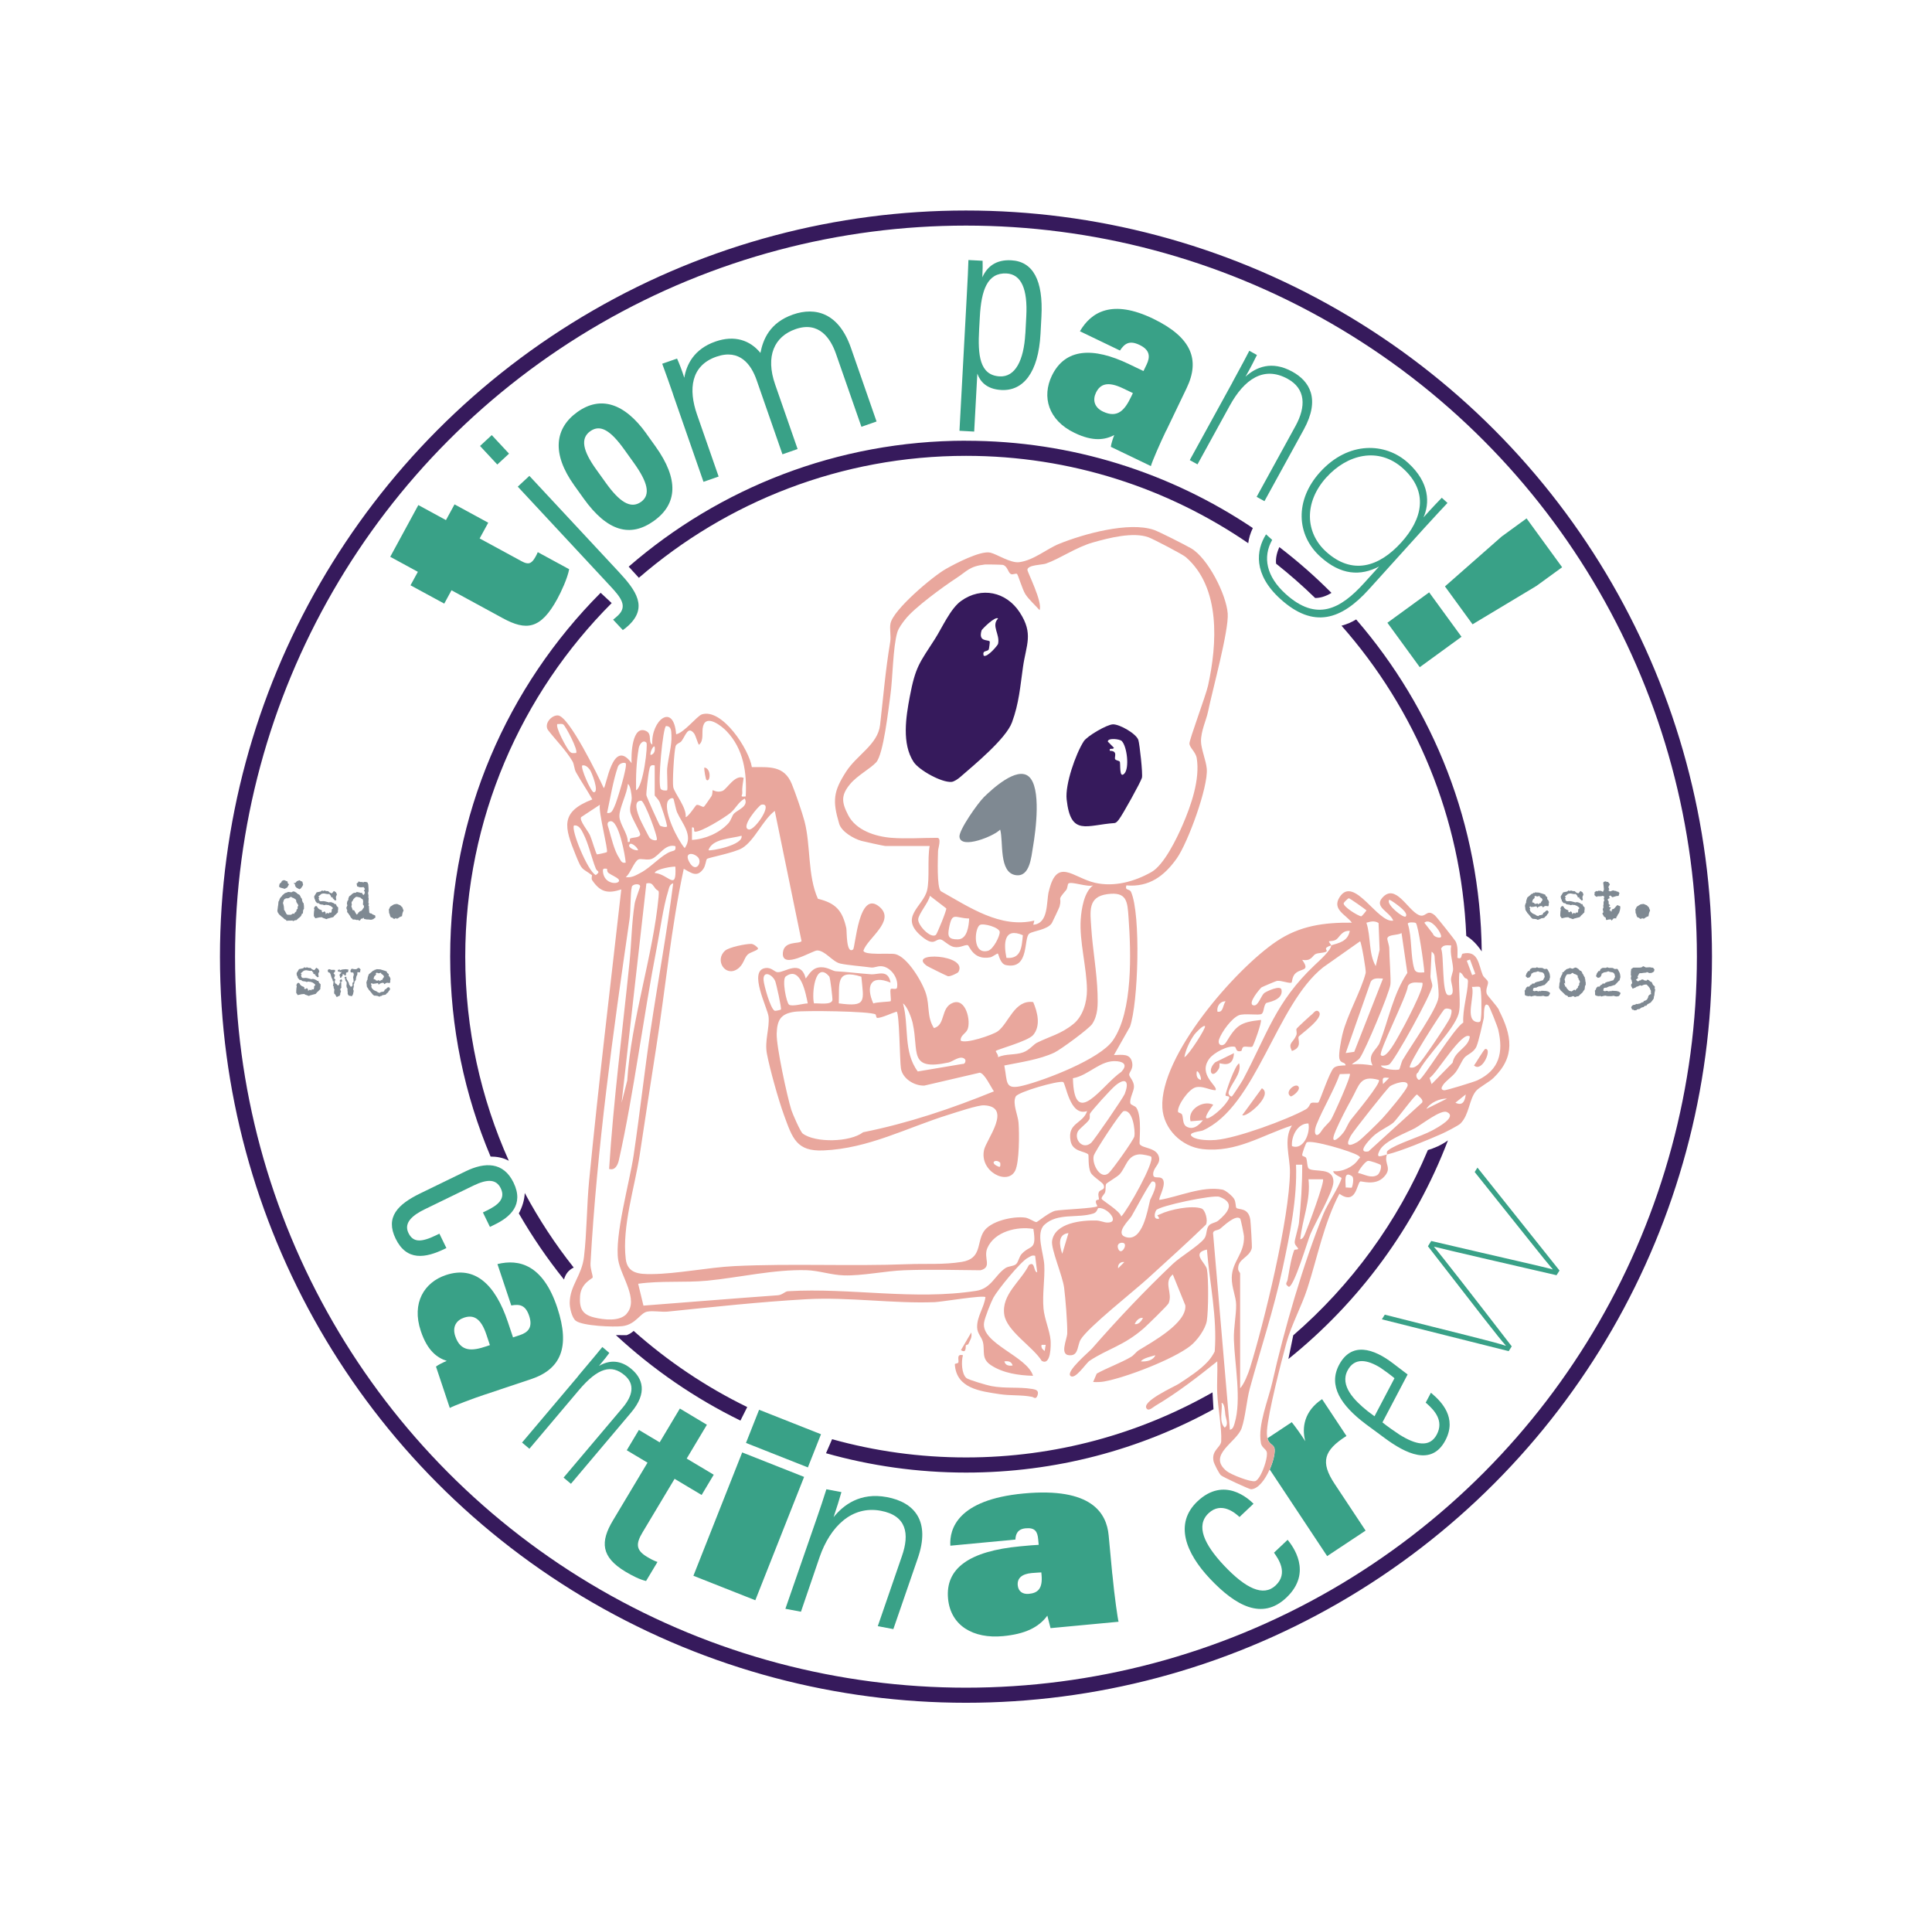<?xml version="1.0" encoding="UTF-8"?><svg id="Layer_2" xmlns="http://www.w3.org/2000/svg" viewBox="0 0 362.35 358.78"><defs><style>.cls-1,.cls-2{fill:none;}.cls-3{fill:#e9a79d;}.cls-2{stroke:#361a5c;stroke-miterlimit:10;stroke-width:2.83px;}.cls-4{fill:#361a5c;}.cls-5{fill:#7f8992;}.cls-6{fill:#39a187;}</style></defs><circle class="cls-2" cx="181.17" cy="179.39" r="138.5"/><path class="cls-1" d="M116.58,114.82l-1.86-1.73c-16.96,17-27.46,40.45-27.46,66.3,0,51.79,42.13,93.92,93.92,93.92s93.91-42.13,93.91-93.92-42.13-93.91-93.91-93.91c-23.43,0-44.89,8.63-61.36,22.87l1.39,1.52-4.62,4.94Z"/><path class="cls-1" d="M240.61,108.33c1.53,1.53,3.4,3.81,6.05,3.81-2.33-2.27-4.78-4.42-7.33-6.44.09.9.46,1.81,1.28,2.63Z"/><path class="cls-4" d="M239.33,105.7c2.55,2.02,5,4.17,7.33,6.44.92,0,1.94-.28,3.06-.96-3.06-3.08-6.33-5.95-9.78-8.59-.41.91-.72,2.01-.61,3.11Z"/><path class="cls-4" d="M181.18,82.64c-24.17,0-46.3,8.91-63.27,23.62l1.91,2.09c16.47-14.25,37.93-22.87,61.36-22.87,19.62,0,37.85,6.05,52.93,16.38.11-.93.39-1.87.86-2.84-15.39-10.33-33.9-16.37-53.79-16.37Z"/><path class="cls-4" d="M140.14,263.85c-7.76-3.78-14.92-8.61-21.3-14.28-.33.32-.76.59-1.3.8,0,0-.83.01-2.03-.01,6.93,6.42,14.79,11.84,23.36,16.03l1.27-2.53Z"/><path class="cls-4" d="M97.3,227.53c2.51,4.36,5.34,8.51,8.48,12.41.26-.97.82-1.77,1.82-2.25-3.46-4.36-6.53-9.04-9.18-13.98-.06,1.37-.49,2.67-1.11,3.82Z"/><path class="cls-4" d="M95.43,217.67c-5.24-11.7-8.17-24.65-8.17-38.28,0-25.85,10.5-49.3,27.46-66.3l-2.07-1.93c-17.43,17.51-28.22,41.63-28.22,68.23,0,13.29,2.71,25.95,7.58,37.49,1.1,0,2.32.18,3.42.79Z"/><path class="cls-4" d="M227.59,264.25l-.18-3.15c-13.66,7.76-29.43,12.2-46.23,12.2-8.7,0-17.12-1.19-25.12-3.42l-1.14,2.63c8.36,2.36,17.17,3.63,26.27,3.63,16.81,0,32.63-4.31,46.41-11.88Z"/><path class="cls-4" d="M271.58,213.84c-1.31.95-2.73,1.51-3.78,1.82-5.66,13.46-14.37,25.32-25.25,34.74l-.91,4.44c13.3-10.69,23.74-24.8,29.93-41Z"/><path class="cls-4" d="M277.9,178.41c-.24-23.77-9.07-45.51-23.55-62.25-.78.47-1.7.9-2.75,1.17,13.81,15.65,22.49,35.93,23.4,58.17.75.43,1.81,1.28,2.9,2.91Z"/><path class="cls-1" d="M123.17,157.5c.35-.33-2.3-7.33-2.9-7.35-1.62-.04-.69,2.34-.28,3.35.16.4,1.71,3.44,1.84,3.6.33.41,1.12.61,1.34.4Z"/><path class="cls-1" d="M119.68,159.43c-.1-.53-1.21-1.48-1.55-1.16-.6.56.88,1.27,1.55,1.16Z"/><path class="cls-1" d="M126.67,158.66c-1.97-.51-2.98,1.83-4.44,2.39-.84.33-2.06-.15-2.53.12-.82.47-1.45,2.57-2.34,3.3,1.14.16,1.91-.35,2.84-.84,1.95-1.03,3.83-3.29,5.58-3.94.59-.22,1.03-.1.88-1.03Z"/><path class="cls-1" d="M122.78,140.04c-.19-.4-.93,1.05-.77,1.55.75-.19.87-.86.77-1.55Z"/><path class="cls-1" d="M125.11,148.19c.15-.14-.06-3.32,0-4.07.17-1.9.91-4.38.8-6.22-.04-.73.04-1.72-1-1.74-.6-.01-1.65,10.93-1.01,11.81.24.33,1.09.33,1.2.23Z"/><path class="cls-1" d="M129.29,161.67c1.24,2.22,2.53-.05,1.56-.97-.96-.91-2.57-.83-1.56.97Z"/><path class="cls-1" d="M132.88,159.43c.28.22,6.6-.93,6.21-2.71-1.99.56-5.49.52-6.21,2.71Z"/><path class="cls-1" d="M121.24,149.12c.04.31,2.33,5.39,2.54,5.68.12.16,1.17.43,1.35.17-.29-1.52-.85-3-1.36-4.46-.2-.57-.97-1.27-.97-1.35v-5.63c-.88-.22-.92.34-1.06,1.06-.13.67-.55,4.05-.49,4.53Z"/><path class="cls-1" d="M139.67,149.74c-1.21.64-1.65,1.86-2.72,2.71-1.14.91-5.32,3.51-6.59,3.51-.42,0,.09-.97-.59-.8v2.33c2.44-.13,5.12-1.27,6.8-3.09.57-.62.67-1.36,1.07-1.84.57-.67,2.81-1.35,2.02-2.83Z"/><path class="cls-1" d="M126.67,162.54c-.14-.15-3.73.39-3.88,1.16,2.61.21,4.1,3.58,3.88-1.16Z"/><path class="cls-1" d="M125.18,150.39c-.64,1.99,1.85,7.05,3.24,8.65,1.69-2.38-.51-4.64-1.43-6.71-.25-.56-.6-2.51-.71-2.59-.34-.25-.96.2-1.1.65Z"/><path class="cls-1" d="M121.24,165.65l-4.65,41.13,1.06-4.18c.73-11.42,4.84-23.31,5.89-34.51.13-1.42-.07-.88-.57-1.46-.56-.64-.6-1.23-1.72-.99Z"/><path class="cls-1" d="M114.14,163.71c-.33-.24-.25-.74-.28-.77-.11-.08-.76-.15-.77.19-.05,3.04,3.67,2.77,2.92,1.74-.55-.5-1.28-.74-1.86-1.16Z"/><path class="cls-1" d="M128.61,153.23c.54-.1,1.87-2.21,2.01-2.27.46-.18,1.14.5,1.43.3.1-.07,1.2-1.67,1.39-1.95.24-.37.18-1.08.22-1.13.06-.07.81.51,1.84.14.84-.31,2.31-3.15,3.98-2.46-.13.96-.33,1.77-.25,2.76.05.6-.59.85.64.73.24-4.48-.39-8.92-3.63-12.28-.88-.91-3.7-3.17-4.35-.95-.35,1.21.23,2.63-.76,3.53-.18.08-.61-1.71-.96-2.14-1.14-1.4-1.53.34-2.33,1.45-.27.37-.96.47-1.1.93-.29.92-.63,6.74-.45,7.7.22,1.16,2.54,3.86,2.33,5.63ZM132.1,143.92c1.37.17,1.13,2.88.39,2.33-.12-.09-.47-1.92-.39-2.33Z"/><path class="cls-1" d="M117.35,161.77c-.08-1.26-1.32-8.06-2.9-7.76-.83.16-.41.96-.27,1.43.46,1.62,1.03,4.11,1.94,5.44.34.5.43,1.06,1.24.89Z"/><path class="cls-1" d="M118.86,216.63c1.17-7.85,2.03-15.75,3.2-23.58,1.36-9.15,3.05-18.23,4.22-27.41-.72.17-.79.96-.97,1.55-.89,2.84-1.48,7.24-2.08,10.34-2.56,13.17-4.34,27.49-7.13,39.99-.21.92-.7,2.02-1.84,1.68.82-12.93,2.5-25.78,3.82-38.67.38-3.7.39-7.49.98-11.12.12-.73,1.02-3.01,1.02-3.18,0-.65-1.43-.48-1.56.07-.31,1.32-.18,4.38-.43,6.09-3.11,21.29-6.11,42.96-7.32,64.49-.06,1.08.44,2.23.41,2.67-.02.22-2.22,1.02-2.37,3.51-.14,2.26.38,3.45,2.65,3.99,1.82.44,4.76.8,6.1-.69,2.36-2.63-1.07-7.01-1.57-10.06-.73-4.52,2.14-14.61,2.89-19.66Z"/><path class="cls-1" d="M185.17,234.05c-.8,1.86,1,3.57-1.28,4.16-4.77-.06-9.58-.18-14.36,0-3.49.13-7.79,1.06-11.24.96-2.42-.07-4.7-.9-6.99-.97-6.1-.19-12.64,1.38-18.63,1.96-4.31.42-8.7-.02-12.99.58l.99,4.1c8.42-.64,16.81-1.34,25.21-1.94.86-.06,1.32-.72,1.9-.76,11.73-.69,23.56,1.75,35.3-.07,2.82-.44,3.5-2.91,5.45-4.25.62-.42,1.49-.33,1.99-.73.49-.39.55-1.37,1.12-1.98,1.58-1.71,2.82-.51,2.15-4.65-3.05-.53-7.29.49-8.63,3.59Z"/><path class="cls-1" d="M112.51,150.9l-3.52,2.32c-.38.61,1.27,2.55,1.67,3.41.27.58,1.13,3.46,1.29,3.57.08.06,1.81-.35,1.87-.42.3-.34-1.63-7.62-1.31-8.88Z"/><path class="cls-1" d="M115.22,151.29c.49-.96,2.53-7.73,2.13-8.15-.23-.24-1.23-.05-1.47.66-.87,2.53-1.45,5.98-2.02,8.65.87.15,1.05-.56,1.36-1.16Z"/><path class="cls-1" d="M111.76,162.91c-.84-2.09-1.37-4.69-2.35-6.58-.36-.69-.78-1.65-1.75-1.55-.64.74,2.58,8.62,4.07,9.3,1-.74.24-.65.03-1.18Z"/><path class="cls-1" d="M121.23,139.26c-.64-.62-1.31.3-1.44,1.06-.44,2.58-.55,5.26-.49,7.87,1.37-.64,2.27-8.6,1.93-8.93Z"/><path class="cls-1" d="M117.75,157.88c.62.17.24-.54.48-.65.48-.23,1.73-.11,1.85-.71.1-.48-1.72-3.22-1.87-4.37-.14-1.08.3-1.7.28-2.57,0-.39-.25-2.42-.73-2.56-.09,1.73-1.59,4.47-1.58,6.02.01,1.48,1.61,3.24,1.57,4.84Z"/><path class="cls-1" d="M105.64,135.85c-.33-.19-.74-.06-1.09-.08-.5.49,1.82,4.73,2.31,5.17.43.39.65.28,1.18.26.49-.46-1.99-5.1-2.4-5.35Z"/><path class="cls-1" d="M111.34,148.56c1.15.08-.4-3.84-.75-4.28-.34-.41-.77-.86-1.38-.75-.39.43,1.66,5,2.13,5.04Z"/><path class="cls-1" d="M209.31,203.48c-.99.78-4.61,4.85-4.86,5.34-.16.3.1.77-.2,1.2-.53.75-1.85,1.67-2.11,2.21-.7,1.49.94,3.44,2.5,2.1.54-.46,6.04-8.47,6.32-9.2.82-2.11.35-3.22-1.65-1.65Z"/><path class="cls-1" d="M210.31,200.98c1.05-1.13.7-1.82-.79-1.99-3.1-.35-5.31,2.67-8.3,3.18.23,9.82,5.5,1.23,9.08-1.2Z"/><path class="cls-1" d="M188.76,179.62c2.76.24,2.86-1.99,3.08-4.25-3.56-1.53-3.63,1.53-3.08,4.25Z"/><path class="cls-1" d="M206.95,222.14c-.18-.43-2.01-1.51-2.39-2.25-.55-1.07-.34-3.3-.46-3.42-.7-.66-2.94-.47-3.32-2.52-.65-3.46,2.29-3.17,3.1-5.61-3.31,1.11-3.98-5.33-4.52-5.46-1.03-.25-8.44,1.87-8.87,2.73-.66,1.31.42,3.46.53,4.92.16,2.07.15,7.36-.62,8.96-1.4,2.9-6.77.19-5.84-3.9.44-1.92,5.37-8.05.01-8.33-1.18-.06-5.18,1.3-6.6,1.74-7.87,2.44-15.03,6.38-23.57,6.72-5.01.2-5.78-2.25-7.37-6.62-1.04-2.85-2.66-8.63-3.21-11.54-.46-2.41.52-4.75.32-6.9-.15-1.6-3.91-8.71-.58-9.14,1.19-.15,1.65.76,2.3.78,1.38.04,4.3-2.48,5.25,1.18.79-1.06,1.34-2.1,2.89-2.11,1.22-.01,2.16.72,2.74.75,2.24.14,4.51.43,6.62.57,1.32.09,3.18-1.01,3.66,1.56-3.91-1.61-4.63.81-3.24,3.91.56-.27,3.13-.3,3.24-.42.19-.18-.22-2.04.05-2.3.16-.16,1.06.2,1.15-.23.35-1.65-.99-3.68-2.64-4-.89-.17-1.59.29-2.19.21-1.63-.22-4.45-.44-5.79-.74-1.48-.33-2.85-2.47-4.35-2.46-.85,0-6.73,3.71-6.43.42.21-2.32,3.07-1.57,3.5-2.17l-5.02-24.42c-2.25,1.71-3.77,5.56-6.11,6.97-1.46.89-6.36,1.79-6.61,2.04-.21.21-.26,1.25-.67,1.85-1.2,1.71-2.25.78-3.68,0-2.38,11.04-3.41,22.3-5.16,33.46-1.05,6.7-2.08,13.42-3.1,20.18-.9,5.95-3.34,13.4-2.62,19.52.33,2.75,2.58,2.86,4.83,2.84,4.81-.03,10.65-1.26,15.57-1.5,10.79-.53,21.71.06,32.55-.36,3.28-.13,6.63.14,10.08-.43,3.76-.61,2.77-3.52,4.07-5.63,1.26-2.05,5.59-2.98,7.84-2.67.72.1,1.75.86,2.08.84.21-.02,2.4-1.88,3.57-2.13,1.13-.24,7.44-.44,7.87-.86-.77-1.42.24-1.15.26-1.23.08-.4-.22-.8,0-1.38.22-.6,1.33-.35.88-1.43ZM140.23,179.01c-.71.7-.73,1.9-1.94,2.72-2.24,1.51-4.32-1.66-2.29-3.46.74-.66,3.94-1.3,4.93-1.27.47.01,1.26.67,1.26.87,0,.36-1.5.7-1.95,1.14Z"/><path class="cls-1" d="M174.4,167.98c-.19,1.2-2.19,3.45-2.19,4.46,0,1.12,2.31,3.6,3.31,2.88.22-.16,2.1-4.76,1.95-4.98l-3.07-2.36Z"/><path class="cls-1" d="M183.76,173.46c-.99.64-1.41,5.62,1.51,4.84,1.04-.28,2.28-2.8,2.22-3.54-.06-.86-3.09-1.72-3.74-1.3Z"/><path class="cls-1" d="M177.98,174.09c-.29,1.52-.07,2.07,1.67,2.06,1.75-.01,2.05-2.48,2.12-3.91-2.72-.07-3.18-1.4-3.79,1.85Z"/><path class="cls-1" d="M210.72,208.37c-.49.12-5.42,7.57-5.6,8.4-.34,1.58,1.3,4.55,2.83,3.2.66-.59,4.68-6.19,4.8-6.88.19-1.07-.3-5.15-2.04-4.72Z"/><path class="cls-1" d="M199.23,235.11l1.16-3.88c-2.1.22-1.66,2.42-1.16,3.88Z"/><path class="cls-1" d="M260.4,215.68c1.48-1.19,6.23-2.62,8.24-3.71,1.09-.59,4.75-2.55,2.76-3.46-1.12-.51-4.7,2.33-5.93,3-1.69.94-5.71,2.33-6.67,4.19-.87,1.68.34,1.01,1.36.77.08-.24-.17-.46.25-.8Z"/><path class="cls-1" d="M236.48,270.55c-.62-3.32,1.41-8.07,2.15-11.37,2.19-9.77,5.82-22.27,9.58-31.55.79-1.95,2.95-5.05,3.4-6.69.05-.19-1.57-.65-1.55-1.35,1.6.22,3.78-.79,4.66-2.14.23-.36.65-.34,0-.78-1.18-.78-8.74-3.03-9.64-2.46-.15.09-.9,2.07-.85,2.41.03.23.63.2.76.54.19.48.16,1.76.48,1.97,1.11.74,4.72-.37,4.61,2.56-.06,1.8-3.42,7.59-4.3,9.7-.55,1.31-3.06,9.85-4.06,9.9-.87-.58-.34-.72-.22-1.37.21-1.15.55-3.18.81-4.18.02-.09.39-1.29.44-1.36.1-.12.78-.02.71-.26-.08-.28-.61-.6-.64-1.18-.02-.48.72-2.82.8-3.63.38-3.61.63-7.28.61-10.92h-1.16c.26,6.29-1.18,13.22-2.51,19.42-1.63,7.63-4.11,15.06-6.16,22.56-.61,2.22-.81,5.31-1.52,7.4-.92,2.69-6.54,5.03-2.82,8.07.77.63,4.5,2.12,5.36,1.88.65-.18,1.47-1.9,1.9-3.41-.9-1.34-1.59-2.35-2.06-2.99l1.21-.8Z"/><path class="cls-1" d="M140.45,155.56c1.11.23,4.78-5.17,2.33-4.65-.39.08-4.05,4.3-2.33,4.65Z"/><path class="cls-1" d="M189.92,256.06c-.21-.77-.83-.87-1.55-.77.21.77.83.87,1.55.77Z"/><path class="cls-1" d="M195.93,253.35l.19-1.16h-.77c-.13.57.17.81.58,1.16Z"/><path class="cls-1" d="M185.63,120.29c.05.06-.13,1.43-.2,1.53-.35.43-1.24.08-.94,1.14.7.38,2.65-1.99,2.7-2.22.4-1.82-1.34-3.38.01-4.76-.58-.48-3.04,2.04-3.1,2.22-.68,2.24,1.22,1.68,1.53,2.08Z"/><path class="cls-1" d="M145.39,183.99c-.56-1.3-2.32-2.06-2.18-.18.07,1.01,1.3,5.38,2.07,5.73.18.08,1.14-.17,1.18-.22.17-.21-.89-4.91-1.07-5.33Z"/><path class="cls-1" d="M164.53,190.88c-.22-.01-.2-.59-.32-.66-1.02-.61-13.36-.75-15.2-.49-2.6.37-3.23,1.56-3.33,4.07-.09,2.36,1.95,11.77,2.74,14.32.23.73,1.7,4.12,2.15,4.45,2.35,1.76,8.87,1.64,11.32-.25,8.44-1.69,16.57-4.42,24.53-7.67-.57-.8-1.74-3.37-2.65-3.5l-10.44,2.43c-1.86.05-4.04-1.33-4.33-3.22-.24-1.54-.27-10.25-.8-10.65-.86.25-2.9,1.22-3.65,1.18Z"/><path class="cls-1" d="M156.11,187.54c.05-.22-.38-4.19-.6-4.44-2.67-3.09-3.32,3.35-2.86,5.05.84-.08,3.23.37,3.45-.61Z"/><path class="cls-1" d="M161.55,183.16c-4.87-1.54-4.1,1.28-4.23,5,5.35.74,4.65-.46,4.23-5Z"/><path class="cls-1" d="M151.5,188.15c-.37-1.76-1.3-7.12-4.11-5.07-.78.57.11,4.96.6,5.3.59.42,2.69-.24,3.52-.23Z"/><path class="cls-1" d="M209.14,142.38c.14.23.74.26.86.45.2.32-.16,3.3.86,2.25,1-1.02.52-5.12-.49-6.12-.38-.38-2.62-.63-2.61.11l1.15,1.17c-.22.46-.95-.12-.77.57,1.59.02.76,1.21.99,1.58Z"/><path class="cls-1" d="M180.51,199.51c.57.06.66-.68.48-.87-.83-.89-2.26.42-3.08.6-7.61,1.63-5.54-2.05-6.72-7.3-.23-1.01-.99-3.17-1.84-3.78,1.17,4.26,0,9.06,2.77,12.76l8.38-1.41Z"/><path class="cls-1" d="M215.94,163.53c2.36-1.34,4.76-6.33,5.87-8.88,1.57-3.63,3.27-8.5,2.63-12.47-.19-1.16-1.32-1.94-1.37-2.74-.04-.7,3.09-9.05,3.49-10.88,1.7-7.72,2.43-18.37-4.18-24.1-.59-.51-6.06-3.36-6.97-3.7-2.86-1.07-7.49.12-10.44.96-3.18.9-6.21,3.06-8.83,3.97-.69.24-3.39.22-3.46,1.15-.03.4,2.91,6.09,2.28,7.57-.79-.9-2.03-2.01-2.65-2.97-.57-.88-1.4-3.74-1.59-3.83-.27-.13-.83.23-1.17.02-.52-.32-.58-1.43-1.46-1.7-.16-.05-3.13-.1-3.39-.07-2.88.33-3.3,1.21-5.29,2.51-2.4,1.57-8.02,5.65-9.66,7.8-.53.7-1.22,1.58-1.47,2.41-.83,2.77-.85,8.72-1.31,11.89-.36,2.51-1.29,10.98-2.65,12.48-1.06,1.16-3.55,2.48-4.87,4.06-1.75,2.09-1.63,3.39-.39,5.83,1.47,2.87,5.14,4.03,8.15,4.27,2.68.21,5.8,0,8.54,0,.89,0,.19,1.9.17,2.51-.03,1.43-.26,6.7.51,7.49,5.3,2.96,11.16,7.04,17.55,5.52l-.19.78c2.89-.23,2.42-4.19,2.89-6.23,1.52-6.55,4.54-2.58,8.66-1.64,3.59.82,7.38-.2,10.59-2.01ZM171.35,142.88c-2.24-3.42-1.44-8.43-.72-12.24,1.07-5.7,1.83-6.33,4.71-10.81,1.38-2.15,2.91-5.7,4.9-7.13,3.83-2.75,8.5-1.71,11.01,2.13,2.63,4.02,1.21,6.03.61,10.27-.52,3.63-.73,6.75-2.06,10.36-1.14,3.08-7.06,7.96-9.72,10.26-.4.35-1.11.86-1.63.9-1.85.16-6.07-2.17-7.1-3.74ZM193.74,158.8c-.33,1.91-.6,5.69-3.22,5.31-3.24-.47-2.29-6.33-2.94-8.55-1.04,1.19-7.39,3.79-7.63,1.36-.12-1.28,3.42-6.29,4.53-7.38,1.64-1.62,6.19-5.79,8.43-3.95,2.47,2.02,1.34,10.31.83,13.22ZM200.05,149.89c-.31-2.8,1.68-8.51,3.2-10.89.64-1,4.34-3.14,5.47-3.19,1.24-.05,4.41,1.76,4.78,2.94.24.75.86,6.41.67,7.08-.23.83-3.69,7.04-4.28,7.76-.24.3-.43.61-.84.72-5.3.35-8.23,2.56-9-4.43Z"/><path class="cls-1" d="M187.4,218.81c.34.05.22-.74.19-.77-.82-.84-2.21.03-.19.77Z"/><path class="cls-1" d="M191.93,203.56c4.2-1.06,14.34-4.97,16.78-8.44,3.8-5.43,3.43-16.58,2.95-23.08-.22-3.02-.3-4.87-3.98-4.37-3.72.5-3.2,3.28-3.01,6.32.25,3.99,1.06,8.31,1.18,12.4.06,1.96.12,3.93-1.01,5.63-.59.89-5.92,4.8-7.07,5.35-2.78,1.32-6.4,1.82-9.41,2.43.63,3.17-.01,4.67,3.57,3.76Z"/><path class="cls-1" d="M231.83,244.64c-.03-1.57-.85-3.2-.82-5.07.06-3.08,2.43-4.49,2.29-7.77-.01-.27-.59-3.17-.71-3.29-.84-.83-3.13,1.4-3.75,1.89-.48.39-1.44.18-1.33,1.01l3.14,36.68c.6-.1.74-.74.89-1.24,1.32-4.35,0-11.04-.14-15.63-.07-2.29.45-4.62.42-6.59Z"/><path class="cls-1" d="M224.45,200.96c-.11.69.02,1.36.77,1.55.16-.5-.58-1.95-.77-1.55Z"/><path class="cls-1" d="M242.31,214.92c2.11.82,3.48-2.38,3.09-4.25-2.05-.03-3.24,2.38-3.09,4.25Z"/><path class="cls-1" d="M229.88,187.77c-1.07-.06-1.71.98-1.55,1.93,1.14.27.99-1.32,1.55-1.93Z"/><path class="cls-1" d="M253.16,174.58c-1.46-.12-1.92,1.14-2.49,1.58-.51.39-1.31.3-1.39.37-.15.12.38.61.39.77,1.5-.46,3.1-.74,3.49-2.71Z"/><path class="cls-1" d="M225.61,210.08l-2.32.19c-.63-2.2,2.34-4.03,4.26-3.1-3.48,4.62.63,1.97,2.32-.2,1.49-1.91.05-1.14-.02-1.58-.06-.35,1.73-5.59,2.55-5.98.6,1.84-1.64,3.95-1.97,5.41-.12.51.43.89.61.79.16-.09,1.86-2.72,2.09-3.15,4.56-8.56,6.11-14.54,13.45-21.48.76-.72,3.14-2.83,3.09-3.7-1.66.51-.67.91-.85,1.1-.36.38-1.62.25-2.15.56-.57.34-.74,1.35-2.44,1.05,1.62,2.32-.32,1.44-1.4,2.68-.47.54-.51,1.5-.57,1.56-.33.3-1.95-.43-2.78-.29-.15.03-2.76,1.13-2.89,1.22-.21.16-2.79,3.13-1.47,3.37.89.16,1.37-1.85,2.03-2.34.36-.27,3.05-1.57,3.21-.56.31,2.02-2.78,2.33-2.91,2.48-.49.56-.37,1.69-.83,2.02-.47.33-3.3-.17-4.29.26-1.36.58-3.19,3.1-3.68,4.49-.4,1.14.72,1.55,1.33.54,1.87-3.1,2.58-3.75,6.5-4.16.25.29-1.37,4.85-1.6,4.99-.33.21-1.13-.07-1.62.05-.34.08-.31.74-.47.78-1.14.3-.86-.71-1.22-.79-1.3-.29-3.94,1.15-4.73,2.2-2.34,3.08,1.83,5.28,1.1,5.96-1.22-.08-2.38-.87-3.67-.56-1.33.32-3.5,3.43-3.33,4.59.03.23.62.2.76.54.25.61.07,1.8.8,2.23,1.25.75,2.37-.23,3.11-1.17ZM227.92,199.19l3.51-1.72c-.13,3.03-2.58,1.78-2.71,1.93-.03.04.08.63-.14,1.01-1.27,2.15-2.24.21-.66-1.23Z"/><path class="cls-1" d="M226,192.43c-.31-.32-1.87,1.37-2.06,1.65-.78,1.13-1.58,2.8-1.82,4.17.78-.29,4.13-5.56,3.87-5.82Z"/><path class="cls-1" d="M263.64,171.85c.61-.69-1.6-2.19-2.09-2.56-.18-.13-.94-.63-1.01-.55-.64.86,2.74,3.5,3.1,3.1Z"/><path class="cls-1" d="M257.07,184.11l-4.69,13.36,1.59-.23,5.39-13.74c-.82-.01-1.83-.23-2.3.61Z"/><path class="cls-1" d="M258.75,178.12l-.2-5.04c-.79-.47-1.45-.29-2.28-.05.88,2.61.37,5.73,1.75,8.14l.73-3.05Z"/><path class="cls-1" d="M256.27,170.7c-.24-.22-3.1-2.27-3.3-2.26-.14,0-.92.76-.96.92-.15.65,2.72,2.42,3.31,2.47.07,0,1.01-1.08.95-1.13Z"/><path class="cls-1" d="M260.77,184.67c-.26,1.72-4.66,12.24-5.72,13.72-.4.56-1.04.75-1.5,1.22,1.35-.14,2.53-.02,3.88.19-1.08-2.14.81-2.9,1.34-4.28,1.66-4.3,2.53-9.14,5.18-13.07l-1.09-7.48c-.71.48-2.47.21-2.67,1-.06.25.36,1.28.36,1.89,0,1.47.35,5.93.21,6.81Z"/><path class="cls-1" d="M267.52,207.94l3.88-1.93c-1.34-.04-3.15.74-3.88,1.93Z"/><path class="cls-1" d="M265.77,205.24c-.41.01-3.8,4.7-4.45,5.28-.81.71-2.79,1.56-3.9,2.66-.78.78-3,3.13-.76,2.73l10.06-9.15c.31-.56-.57-1.12-.95-1.52Z"/><path class="cls-1" d="M247.29,206.73c.28-.22,2.06-5.68,2.87-6.45.5-.48,1.56-.45,2.23-.49-.08-.75-.97-.23-1.18-1.35-.16-.83.35-3.52.59-4.48.9-3.7,3.47-8.07,4.36-11.5.11-.42-.8-5.77-1.05-5.94l-6.94,4.89c-8.88,7.04-12.52,26.11-22.57,30.59-.41.18-3.13.37-1.92,1.2.97.67,3.29.67,4.47.57,3.85-.32,13.29-3.78,16.79-5.72.63-.35.77-1.06.97-1.17.42-.24,1.15.05,1.4-.14ZM232.99,209.11l3.68-5.04c2.24,1.29-3.02,5.63-3.68,5.04ZM242.1,205.61c-1.29-.76.72-2.52,1.36-1.93.62.57-.78,1.77-1.36,1.93ZM243.55,194.43c-.16.53.75,1.99-1.25,2.65-.76-1.55.15-1.45.8-2.89.24-.53-.05-.98.07-1.27.08-.19,2.69-2.59,2.96-2.77.21-.15.67-.96,1.21-.44,1.16,1.14-3.69,4.4-3.79,4.72Z"/><path class="cls-1" d="M274.89,205.23l-1.94,1.55c1.36.66,1.79-.28,1.94-1.55Z"/><path class="cls-1" d="M253.16,201.35l-1.88.06c-1.15,3.14-3.12,6.4-4.35,9.42-.71,1.74-.08,2.78.9,1.26.62-.97,1.44-1.53,1.8-2.14.49-.83,3.87-8.29,3.53-8.61Z"/><path class="cls-1" d="M258.59,202.52c-3.56-.98-3.63.97-5.13,3.62-.91,1.62-2.13,3.98-2.98,5.93-1.22,2.79.45,1.66,1.51.25.47-.63.79-1.61,1.39-2.39.54-.7,5.76-6.94,5.2-7.41Z"/><path class="cls-1" d="M259.24,209.75c.79-.84,4.82-5.56,4.78-6.27-.06-1.17-2.63-.25-3.29.19-.49.33-6.91,8.45-7.38,9.29-.93,1.66-.68,2.25,1.19,1.21.72-.4,3.93-3.6,4.7-4.42Z"/><path class="cls-1" d="M254.72,219.97c1.18.23,2.38,1.07,3.58.4.5-.28.89-1.58.65-1.9-.09-.12-2.02-.86-2.41-.76-.61.15-1.96,2.1-1.83,2.27Z"/><path class="cls-1" d="M281.01,193.1c-.14-.6-1.63-4.36-1.85-4.56-1.01-.89-.77,1.98-.87,2.42-.31,1.3-.93,4.2-1.35,5.24-.49,1.19-1.83,1.55-2.3,2.16-.58.75-.97,1.88-1.68,2.78-.63.8-1.83,1.58-2.32,2.34-.33.5-.42.85.2.97.32.06,5.62-1.57,6.27-1.87,4.15-1.95,4.89-5.26,3.91-9.48ZM276.45,199.79c.39-.47,1.87-3.07,2.13-3.09,1.36-.12-.61,4.53-2.13,3.09Z"/><path class="cls-1" d="M244.82,231.23c.47-1.07,3.69-9.72,3.3-10.08h-2.72c.45,3.87-1.14,7.47-1.55,11.25.58-.1.76-.7.96-1.17Z"/><path class="cls-1" d="M229.11,263.06c.2,1.46-.57,3.49.58,4.65.81-.54.24-1.63.12-2.44-.07-.52-.1-2.12-.7-2.21Z"/><path class="cls-1" d="M213.98,255.29c1,.08,2.28-.13,2.71-1.16-.72.24-2.32.52-2.71,1.16Z"/><path class="cls-1" d="M252.39,222.7c.32-.05,1.03.09,1.15,0,.09-.07.53-1.8.02-2.13-1.58-1.04-1.18.95-1.17,2.14Z"/><path class="cls-1" d="M276.06,185.05c.6,1.7-1.43,6.24.96,6.61.8.13.66-.44.75-1,.11-.67.11-5.37-.22-5.56-.34-.2-1.05.02-1.5-.05Z"/><path class="cls-1" d="M209.71,237.83l1.16-1.16c-.71-.13-1.29.43-1.16,1.16Z"/><rect class="cls-1" x="275.57" y="179.95" width=".64" height="2.88" transform="translate(-45.87 107.34) rotate(-20.36)"/><path class="cls-1" d="M212.81,248.3c.7.13,1.27-.52,1.55-1.16-.7-.13-1.27.52-1.55,1.16Z"/><path class="cls-1" d="M267.13,182.33c-.02-1.21-1.15-8.98-1.6-9.26-.24-.15-1.47-.19-1.5.14.83,2.47.49,6.21,1.23,8.47.28.84,1.13.66,1.87.65Z"/><path class="cls-1" d="M209.71,234.14c.48,1.34,1.67-.45,1.16-.96-.29-.29-1.57-.18-1.16.96Z"/><path class="cls-1" d="M216.11,221.54c-.38.02-3.39,5.71-3.91,6.56-.4.66-3.17,3.21-1.08,3.87,3.21,1.03,4.12-5.17,4.59-6.96.07-.25,1.96-3.56.4-3.47Z"/><path class="cls-1" d="M215.9,216.89c-.11-.16-1.72-.46-2.11-.44-2.42.12-2.54,2.38-3.83,3.77-.41.44-2.39,1.59-2.49,1.77-.2.36-.05,1.03-.19,1.54-.12.43-.74.89-.67,1.26.06.28,3.43,2.25,3.68,3.32,1.21-1.22,6.31-10.23,5.61-11.22Z"/><path class="cls-1" d="M259.38,203.29l1.16-1.16c-1.26-.13-1.29-.1-1.16,1.16Z"/><path class="cls-1" d="M262.43,200.52c.11-.07.41-1.38.67-1.85,1.43-2.46,6.35-9.39,6.66-11.59.2-1.44-.48-5.16-.68-6.9-.08-.67.11-1.27-.6-1.73l-.21,4.48c-.06.65.36,1.35.34,1.94-.04,1.32-7.15,14.21-8.09,14.73-.48.27-1.03.2-1.55.2.23.77,3.11.94,3.44.72Z"/><path class="cls-1" d="M262.41,194.1c.7-1.19,5-9.21,4.34-9.82-.96.03-2.13-.32-2.68.61-.14,1.77-5.57,12.48-5.08,12.97.96.94,3.04-3.11,3.42-3.76Z"/><path class="cls-1" d="M266,199.63c.68-.56,5.59-7.86,5.97-8.78.15-.37.4-1.27.2-1.52-.04-.05-.94-.44-1.33,0-.54.59-6.92,10.47-6.42,10.86.72.13,1.06-.13,1.58-.55Z"/><path class="cls-1" d="M270.24,175.74c.41-.39-1.81-3.86-3.1-2.71l1.61,2.07c.13.61,1.25.86,1.49.64Z"/><path class="cls-1" d="M271.6,186.6c1.55.3.52-2.26.54-2.91.02-.72.4-1.45.39-1.98-.04-1.38-.65-2.91-.35-4.42-.75-.03-1.54-.16-1.9.61.58,1.21.11,8.46,1.32,8.7Z"/><path class="cls-1" d="M266.16,202.51c.67-.07,6.58-9.82,8.27-10.74-.15-2.49.82-5.33.88-7.71.02-.67-.47-.51-.64-.72-.28-.36-.5-.92-.94-1-.34,2.07.37,5.91-.18,7.78-.91,3.08-6.04,7.88-7.62,11.02-.68.42-.09,1.41.22,1.38Z"/><path class="cls-1" d="M268.1,202.12l.39,1.16,3.94-4.01c.39-2.25,3-2.79,3.23-4.91-1.37-1.31-6.39,7.17-7.57,7.75Z"/><path class="cls-6" d="M83.71,234.04l-.29.14c-3.65,1.77-7.16,2.33-9.22-1.91-1.95-4,.34-6.41,4.65-8.5l8.49-4.13c3.64-1.77,7.08-1.77,8.97,2.11,2.03,4.18-.65,6.49-3.54,7.89l-.88.43-1.32-2.71.7-.34c2-.97,3.63-2.17,2.65-4.18-.84-1.74-2.48-1.8-5.16-.5l-9.13,4.44c-2.03.99-4,2.42-3.03,4.42.85,1.76,2.31,1.84,5.21.43l.6-.29,1.32,2.71Z"/><path class="cls-6" d="M91.04,261.47c-2.56.86-5.99,2.16-6.68,2.55l-2.59-7.76c.41-.33,1.49-.86,2.02-1.06-1.77-.59-3.61-1.84-4.87-5.62-1.76-5.27.66-9.13,4.71-10.48,5.43-1.82,9.26,1.75,11.62,8.79.27.81.72,2.16.97,2.9l1.29-.43c1.5-.5,2.46-1.42,1.74-3.6-.68-2.03-1.76-2.25-3.36-1.96l-2.59-7.76c4.05-1,8.56.11,11.23,8.2,2.45,7.42.64,11.52-4.96,13.39l-8.51,2.84ZM91.88,252.23c-.15-.45-.43-1.29-.66-1.98-1.03-3.09-2.43-3.75-4.19-3.16-1.39.46-2.25,1.66-1.65,3.46,1.02,3.06,3.27,2.77,5.81,1.92l.69-.23Z"/><path class="cls-6" d="M108.43,258.03c3.01-3.56,3.84-4.58,4.54-5.44l1.31,1.11c-.31.43-.83,1.13-1.94,2.44,1.97-1.16,4.07-1.13,6.1.59,2.03,1.72,3.09,4.4-.07,8.14l-11.29,13.37-1.38-1.16,11.08-13.11c1.89-2.24,2.35-4.4.37-6.08-2.43-2.05-4.95-1.51-8.61,2.83l-9.25,10.95-1.38-1.16,10.52-12.45Z"/><path class="cls-6" d="M119.83,268.14l3.89,2.33,3.79-6.34,5.07,3.04-3.79,6.34,5.07,3.03-2.27,3.8-5.07-3.03-6.01,10.04c-1.24,2.07-1.31,3.3.81,4.57.58.35,1.33.77,1.99.98l-2.14,3.57c-1.2-.28-2.52-.95-3.85-1.74-4.61-2.76-4.77-5.61-2.36-9.62l6.48-10.83-3.89-2.33,2.27-3.8Z"/><path class="cls-6" d="M139.2,272.36l11.61,4.59-9.15,23.13-11.61-4.59,9.15-23.13ZM142.37,264.36l11.61,4.59-2.46,6.22-11.61-4.59,2.46-6.22Z"/><path class="cls-6" d="M153.11,284.93c.65-1.88,1.39-4.06,1.88-5.66l2.82.53c-.38,1.33-.91,3.06-1.47,4.7,1.81-2.24,4.95-4.71,10-3.76,5.19.97,8.24,4.52,5.76,11.56l-4.55,13.19-2.92-.55,4.53-13.15c1.46-4.18.87-7.58-3.96-8.49-5.45-1.02-9.5,2.97-11.48,8.68l-3.5,10.25-2.92-.55,5.81-16.76Z"/><path class="cls-6" d="M208.62,295.16c.41,4.33,1.04,8.59,1.17,8.95l-12.76,1.2c-.21-.78-.45-1.74-.6-2.34-1.67,2.27-4.28,3.46-8.33,3.84-5.54.52-9.81-1.94-10.29-7.02-.54-5.73,4.04-8.93,13.5-9.82,1.91-.18,2.47-.23,3.5-.28l-.1-1.07c-.13-1.4-.58-2.2-2.35-2.03-1.54.14-1.87,1.12-1.92,2.11l-12.2,1.15c-.2-3.13,1.35-8.63,13.73-9.79,12.8-1.2,15.57,3.7,15.96,7.85l.68,7.26ZM195.3,294.86c-.33.03-.84.03-1.82.12-1.82.17-2.73.96-2.6,2.31.11,1.12.91,1.7,2.08,1.59,1.63-.15,2.64-.91,2.38-3.61l-.04-.42Z"/><path class="cls-6" d="M241.5,288.75c.86,1.07,4.81,6.07-.25,10.85-4.54,4.29-9.53,1.5-14.29-3.53-4.57-4.83-6.78-10.37-2.37-14.54,5.04-4.76,9.66-.4,10.51.45l-2.63,2.49c-.73-.69-3.37-3-5.8-.71-2.46,2.33-.83,5.85,2.91,9.82,4.03,4.26,7.35,5.91,9.67,3.72,2.46-2.32.44-5.07-.31-6.14l2.56-2.42Z"/><path class="cls-6" d="M259.27,266.72c.83.68,2.39,1.77,3.2,2.3,3.01,1.88,5.66,2.54,7.01-.03,1.34-2.54-.4-4.49-1.89-5.8l-.2-.16.98-1.86.23.19c1.77,1.52,4.7,4.51,2.49,8.72-2.58,4.92-7.44,2.52-11.44-.45l-3.52-2.6c-4.65-3.5-7.04-7.18-5-11.06,2.31-4.39,6.44-3.17,10.23-.24.44.32,2.11,1.62,2.64,2.01l-4.73,9ZM261.53,258.44c-.63-.54-2-1.55-2.61-1.95-2.43-1.51-4.86-2.01-6.18.5-1.5,2.85,1.26,5.62,3.75,7.62l1.3.97,3.75-7.14Z"/><path class="cls-6" d="M259.73,246.53c12.89,3.28,20.62,5.11,22.67,5.83l.02-.04c-1.54-1.73-4.33-5.38-14.61-18.62l.62-.99c14.19,3.33,21.23,4.87,22.75,5.33l.02-.04c-1.34-1.53-4.95-6.14-14.62-18.22l.52-.83,15.39,19.3-.56.88c-8.96-2.06-20.8-4.79-22.95-5.35l-.02.04c1.38,1.61,7.82,9.89,14.57,18.65l-.57.9-23.79-5.97.55-.87Z"/><path class="cls-6" d="M239.07,271.82c.06.88-.31,2.35-.93,3.74.54.81,1.13,1.7,1.8,2.71l8.97,13.53,7.21-4.78-5.81-8.77c-2.71-4.09-2.04-6.27,2.22-8.98l-4.57-6.9c-3.33,2.2-3.85,5.33-3.15,7.89-.78-1.24-1.98-2.89-2.54-3.57l-4.54,3.01c.31,1.3,1.27,1.08,1.34,2.1Z"/><path class="cls-4" d="M189.8,135.46c1.33-3.61,1.54-6.73,2.06-10.36.6-4.23,2.02-6.24-.61-10.27-2.51-3.85-7.18-4.89-11.01-2.13-1.99,1.43-3.52,4.97-4.9,7.13-2.87,4.48-3.63,5.11-4.71,10.81-.72,3.81-1.52,8.82.72,12.24,1.03,1.56,5.25,3.89,7.1,3.74.51-.04,1.22-.55,1.63-.9,2.66-2.31,8.58-7.18,9.72-10.26ZM184.1,118.2c.06-.19,2.53-2.71,3.1-2.22-1.35,1.37.39,2.94-.01,4.76-.05.24-2,2.6-2.7,2.22-.3-1.06.59-.71.94-1.14.07-.09.25-1.47.2-1.53-.31-.41-2.21.16-1.53-2.08Z"/><path class="cls-4" d="M209.89,153.61c.59-.72,4.05-6.93,4.28-7.76.19-.67-.43-6.33-.67-7.08-.37-1.18-3.54-2.99-4.78-2.94-1.13.04-4.83,2.19-5.47,3.19-1.52,2.38-3.51,8.09-3.2,10.89.77,6.99,3.71,4.78,9,4.43.41-.1.59-.42.84-.72ZM208.15,140.8c-.17-.7.55-.12.77-.57l-1.15-1.17c-.02-.74,2.22-.49,2.61-.11,1,1,1.48,5.1.49,6.12-1.03,1.05-.66-1.93-.86-2.25-.12-.18-.71-.21-.86-.45-.23-.37.6-1.56-.99-1.58Z"/><path class="cls-5" d="M184.48,149.54c-1.1,1.09-4.65,6.1-4.53,7.38.24,2.43,6.59-.17,7.63-1.36.65,2.22-.31,8.08,2.94,8.55,2.63.38,2.89-3.39,3.22-5.31.5-2.91,1.63-11.2-.83-13.22-2.25-1.84-6.79,2.34-8.43,3.95Z"/><path class="cls-3" d="M247.34,189.71c-.53-.52-1,.29-1.21.44-.27.19-2.88,2.59-2.96,2.77-.13.29.17.74-.07,1.27-.65,1.44-1.56,1.34-.8,2.89,2-.66,1.08-2.12,1.25-2.65.1-.32,4.95-3.58,3.79-4.72Z"/><path class="cls-3" d="M236.67,204.07l-3.68,5.04c.67.59,5.92-3.75,3.68-5.04Z"/><path class="cls-3" d="M242.1,205.61c.58-.15,1.98-1.36,1.36-1.93-.64-.59-2.65,1.17-1.36,1.93Z"/><path class="cls-3" d="M228.58,200.42c.23-.39.11-.98.14-1.01.14-.15,2.58,1.1,2.71-1.93l-3.51,1.72c-1.58,1.44-.62,3.37.66,1.23Z"/><path class="cls-3" d="M278.58,196.7c-.27.02-1.74,2.63-2.13,3.09,1.53,1.44,3.49-3.22,2.13-3.09Z"/><path class="cls-3" d="M193.51,260.45c-2.41-.41-4.96-.03-7.63-.54-.74-.14-4.23-1.16-4.62-1.49-.94-.79-.98-3.17-.66-4.29-1.31-.31-.7.93-.86,1.36-.08.23-.67.16-.66.35.28,4.53,4.76,5.04,8.38,5.59,2.18.33,4.07.1,6.1.51.31.06.72.58,1.02-.25.33-.95-.26-1.11-1.06-1.25Z"/><path class="cls-3" d="M181.14,252.29c.08-.12.42-.13.46-.23.31-.73.77-1.23.56-2.19l-1.93,3.3c1.1.75.83-.74.92-.88Z"/><path class="cls-3" d="M281.17,189.44c-.49-.95-2.22-2.69-2.34-3.12-.25-.91.35-1.65.24-2.2-.08-.4-.78-.79-.99-1.3-.78-1.93-.82-4.67-3.72-3.99-.41.1-.01,1.19-1.02.78.01-1.03.13-2.02-.29-3-.13-.3-3.62-4.7-3.95-4.97-1.57-1.32-1.64.56-3.01-.06-2.13-.96-4.39-6.1-6.88-3.18-1.47,1.72,1.42,2.56,2.1,4.23-2.89.57-7.36-8.57-10.05-4.42-1.51,2.33,1.15,3.28,2.29,4.81-5.22-.05-9.76.55-14.15,3.51-7.76,5.23-21.9,21.47-21.4,31.16.21,4.02,3.62,7.36,7.56,7.79,6.33.7,11.11-2.6,16.74-4.43-1.63,2.66-.34,5.84-.37,8.75-.09,8.64-4.8,28.04-7.5,36.74-.33,1.05-1.08,2.99-1.84,3.79v-21.54c0-.13-.35-.45-.37-.81-.1-1.98,2.08-2.08,2.56-3.92.07-.26-.21-4.87-.28-5.34-.37-2.39-2.25-1.79-2.62-2.23-.16-.19-.06-1.07-.43-1.69-.29-.49-1.56-1.6-2.17-1.72-3.78-.73-8.21,1.33-11.82,1.93-.26-.28,1.14-2.46.74-3.63-.4-1.16-1.95-.02-1.92-1.23.03-1.24,1.3-1.79,1.12-3.01-.3-2.01-3.14-1.74-3.64-2.59-.17-.3.5-5.04-.61-6.79-.28-.44-1.07-.52-1.15-.87-.19-.87.65-2.2.68-3.09.03-1.09-.88-1.82-.9-2.27-.02-.49.78-1.03.57-2.22-.33-1.86-1.95-1.48-3.43-1.46l3.01-5.32c1.56-4.44,2.06-21.04.21-25.25-.31-.7-1.2-.19-.89-1.25,4.29.37,7.14-1.78,9.47-5.08,2.08-2.95,5.91-13.4,5.61-16.8-.14-1.57-1.06-3.69-1.08-5.13-.02-1.94.99-3.98,1.32-5.57.81-3.96,3.93-15.26,3.69-18.42-.27-3.56-3.71-10.36-6.85-12.2-1.03-.6-6-3.13-7.01-3.47-4.7-1.59-13.17.76-17.78,2.63-2.32.94-4.72,3.07-7.46,3.43-1.64.21-4.15-1.49-5.42-1.79-1.82-.43-6.59,2.06-8.39,3.09-2.45,1.4-9.86,7.63-10.34,10.22-.2,1.05.14,2.32-.05,3.44-.93,5.59-1.26,10.05-1.9,15.56-.42,3.69-4.34,5.6-6.37,8.76-2.37,3.69-2.6,5.41-1.3,9.77.45,1.51,2.72,2.8,4.16,3.21.46.13,4.25.96,4.47.96h8.34c-.44,2.39.02,6.09-.47,8.26-.71,3.13-5.51,5.09-.89,8.81,2.28,1.83,2.4.3,3.42.46.53.08,1.55,1.24,2.5,1.41,1.14.21,1.97-.43,2.56-.35.36.05.98,2.89,4.24,2.29.46-.09,1.31-.79,1.43-.7.18.14.41,1.94,1.53,2.16,4.52.9,3.2-5.19,4.41-5.94.8-.5,3.37-.69,4.18-1.93.1-.15,1.42-2.96,1.46-3.13.51-1.96-.65-.88,1.24-3.09.26-.31.24-1.09.43-1.22.56-.42,3.62.74,4.61.35-1.68,1.26-2.17,4.32-2.32,6.4-.28,4.03,1.14,9.04,1.17,13.21.01,2.28-.75,4.94-2.54,6.39-2.36,1.91-4.38,2.29-6.87,3.53-.6.3-1.42,1.39-2.56,1.79-1.56.55-3.18.22-4.72.9.14-.42-.49-1.04-.4-1.16.24-.3,6.02-1.82,7.01-3,1.45-1.73.82-4.25,0-6.17-3.51-.49-4.58,3.94-6.62,5.46-.97.72-6.16,2.45-6.98,1.75-.09-.94.92-1.28,1.27-2.05.69-1.54-.27-5.94-2.71-5.03-2.39.89-1.33,4.16-3.58,4.75-1.35-2.15-.75-4.09-1.5-6.48-.67-2.15-3.48-6.93-5.8-7.4-1.02-.21-5.92.28-5.92-.67.82-2.35,6-5.54,3.08-8.13-4-3.55-4.57,7.61-5.03,7.94-1.31.94-1.15-3.48-1.26-3.98-.73-3.32-1.98-4.72-5.33-5.53-1.96-4.35-1.33-10.08-2.52-14.56-.46-1.73-1.7-5.31-2.37-6.95-1.44-3.51-4.18-3.17-7.5-3.18-.5-3.31-5.57-11.09-9.37-9.89-.91.29-3.34,3.46-4.83,3.73-.47-6.08-4.75-2.58-4.47,1.93-.86-.44.05-1.97-1.16-2.54-2.68-1.24-2.83,4.58-2.72,6.03-3.61-4.99-4.75,4.65-5.23,4.66-1.04-2.24-6.45-13.4-8.56-13.61-1.19-.11-2.67,1.51-1.91,2.72,1.47,1.9,3.39,3.81,4.61,5.88.34.58.31,1.43.66,2.06.96,1.72,2.1,3.36,3.06,5.09-6.12,2.35-5.23,5.21-3.1,10.47,1.23,3.03,1.07,2.26,3.03,3.74.06.05-.18.59.04.93,1.5,2.22,2.88,2.58,5.46,1.74-2.05,18.18-4.25,36.36-6.03,54.6-.45,4.66-.42,9.68-.96,14.28-.41,3.53-2.63,5.37-2.68,8.6-.02.93.4,2.85,1.15,3.41,1.29.97,7.04,1.2,8.72,1,2.53-.3,3.33-2.46,4.66-2.72,1.14-.22,2.63.11,3.87-.01,8.58-.88,17.45-1.84,26.01-2.32,7.91-.44,16.18.85,24.05.55,1.28-.05,9.06-1.36,9.51-.94-.24,1.92-1.6,3.63-1.56,5.64.03,1.21.85,1.81,1.09,2.79.41,1.69-.39,3.11,1.55,4.36,2.28,1.48,5.2,1.89,7.85,1.96-1.12-3.69-9.78-6.05-9.19-9.97.14-.94,1.27-3.77,1.74-4.66.75-1.41,5.13-6.82,6.47-7.49.46-.23.73-.56,1.37-.38l.39,3.1c-.74-.07-.34-2.19-1.56-1.37-1.51,3.07-5.18,5.51-4.62,9.3.46,3.1,5.41,6.04,7.03,8.68,1.73.95,1.73-2.93,1.66-3.86-.15-1.81-1.15-3.99-1.33-5.96-.24-2.67.27-5.52.15-8.12-.1-2.23-1.68-6.03.03-7.6,2.47-2.28,6.21-1.16,9.16-2.1.79-.25.73-.99.98-1.02,1.71-.18,4.16,2.85,1.56,2.71-.59-.03-1.23-.36-1.98-.38-2.72-.07-7.74.42-8.29,3.8-.25,1.52,1.96,6.51,2.26,8.83.25,1.99.63,6.63.58,8.54-.03,1.18-1.67,4.35.78,4.09,1.34-.14,1.15-1.98,1.74-2.94,1.4-2.32,10.01-9.09,12.6-11.46,3.65-3.33,7.34-6.64,10.89-10.08.42-.71-.08-2.78-.84-3.04-1.87-.63-5.93.19-7.75,1.08-.77.37-.56-.09-.15.81-1.17.33-.92-1.01-.59-1.55.5-.82,10.71-2.94,11.84-2.53,3.16,1.15,1.53,3.02-.19,4.47-.49.41-1.37.44-1.78.94-.54.67-.31,1.76-.86,2.45-1.08,1.38-4.44,3.35-5.91,4.75-5.26,4.99-10.39,10.42-15.16,15.88-.51.58-4.88,4.23-4.03,5.08.86.86,2.91-2.35,3.59-2.81,3.48-2.3,6.42-2.81,10.19-6.11.64-.56,4.48-4.3,4.64-4.67.85-1.97-1.06-3.91.79-5.42l2.35,5.8c.31,3.33-6.28,6.9-8.71,8.4-.56.35-.9.93-1.46,1.26-1.86,1.11-4.51,2.06-6.45,3.14l-.67,1.57c.68.04,1.36.03,2.04-.09,4.01-.7,13.02-4.17,16.21-6.69,1.23-.97,2.82-3.13,3.07-4.69.3-1.85.35-7.92.02-9.67-.23-1.21-3.02-3.05,0-3.69.51,6.37,1.96,12.7,1.46,19.11-.33.66-.76,1.3-1.26,1.85-1.45,1.61-3.77,3.1-5.54,4.25-.77.5-7.22,3.36-5.91,4.67.42.43,1.22-.38,1.56-.57,4.07-2.4,7.94-5.4,11.63-8.35.08,2-.1,4.03,0,6.03.12,2.65.86,6.44.74,8.93-.06,1.21-1.86,1.68-1.44,3.76.1.49,1,2.27,1.38,2.64.34.33,5.35,2.64,5.66,2.63,1.35-.06,2.65-1.83,3.48-3.71.62-1.4.99-2.86.93-3.74-.07-1.03-1.03-.8-1.34-2.1-.08-.35-.12-.8-.09-1.42.2-3.28,2.68-12.96,3.66-16.52.93-3.36,2.82-6.79,3.89-10.08,1.94-5.97,3.09-12.21,6.03-17.84,3.15,2.22,3.24-1.83,3.91-2.31.19-.14,2.76.89,4.41-.81,1.72-1.77-.03-2.43.6-4.25-1.01.24-2.22.91-1.36-.77.96-1.86,4.98-3.26,6.67-4.19,1.23-.68,4.81-3.51,5.93-3,1.99.9-1.67,2.87-2.76,3.46-2.01,1.1-6.76,2.52-8.24,3.71-.42.34-.17.56-.25.8,2.65-.62,7.68-2.73,10.29-3.88.67-.29,3.13-1.55,3.51-1.93,1.65-1.66,1.59-4.4,2.87-6.05.57-.73,2.46-1.67,3.32-2.5,4.17-4.02,3.44-7.99,1.03-12.69ZM189.92,256.06c-.72.1-1.34,0-1.55-.77.72-.1,1.34,0,1.55.77ZM195.35,252.19h.77s-.19,1.16-.19,1.16c-.41-.35-.71-.59-.58-1.16ZM199.23,235.11c-.51-1.46-.94-3.65,1.16-3.88l-1.16,3.88ZM212.75,213.09c-.12.68-4.14,6.29-4.8,6.88-1.53,1.35-3.17-1.62-2.83-3.2.18-.83,5.11-8.28,5.6-8.4,1.74-.42,2.22,3.65,2.04,4.72ZM210.95,205.12c-.28.73-5.78,8.74-6.32,9.2-1.56,1.34-3.2-.61-2.5-2.1.26-.55,1.58-1.46,2.11-2.21.3-.42.04-.89.2-1.2.26-.49,3.87-4.55,4.86-5.34,2-1.57,2.47-.46,1.65,1.65ZM209.52,199c1.49.17,1.84.86.79,1.99-3.59,2.42-8.85,11.02-9.08,1.2,2.99-.51,5.2-3.53,8.3-3.18ZM175.52,175.32c-1,.72-3.32-1.76-3.31-2.88,0-1.01,2-3.26,2.19-4.46l3.07,2.36c.15.22-1.73,4.82-1.95,4.98ZM179.65,176.15c-1.74.01-1.95-.54-1.67-2.06.61-3.24,1.07-1.92,3.79-1.85-.07,1.43-.37,3.89-2.12,3.91ZM185.27,178.3c-2.92.78-2.5-4.2-1.51-4.84.64-.41,3.67.44,3.74,1.3.05.74-1.18,3.26-2.22,3.54ZM188.76,179.62c-.55-2.72-.48-5.78,3.08-4.25-.22,2.26-.32,4.49-3.08,4.25ZM196.69,167.18c-.47,2.04,0,5.99-2.89,6.23l.19-.78c-6.39,1.51-12.25-2.56-17.55-5.52-.76-.79-.54-6.06-.51-7.49.01-.6.72-2.51-.17-2.51-2.74,0-5.86.21-8.54,0-3.01-.23-6.68-1.39-8.15-4.27-1.25-2.43-1.36-3.73.39-5.83,1.32-1.58,3.81-2.9,4.87-4.06,1.37-1.5,2.29-9.97,2.65-12.48.46-3.17.48-9.12,1.31-11.89.25-.84.93-1.72,1.47-2.41,1.64-2.16,7.26-6.24,9.66-7.8,1.99-1.3,2.4-2.18,5.29-2.51.26-.03,3.22.02,3.39.07.88.27.94,1.38,1.46,1.7.34.21.9-.15,1.17-.02.19.09,1.02,2.95,1.59,3.83.62.96,1.86,2.08,2.65,2.97.63-1.48-2.31-7.18-2.28-7.57.07-.93,2.77-.91,3.46-1.15,2.62-.91,5.66-3.07,8.83-3.97,2.95-.84,7.57-2.03,10.44-.96.92.34,6.38,3.19,6.97,3.7,6.61,5.73,5.88,16.38,4.18,24.1-.4,1.83-3.54,10.19-3.49,10.88.05.8,1.18,1.57,1.37,2.74.64,3.96-1.06,8.84-2.63,12.47-1.1,2.55-3.5,7.54-5.87,8.88-3.2,1.81-6.99,2.83-10.59,2.01-4.13-.95-7.14-4.91-8.66,1.64ZM197.77,197.37c1.15-.55,6.48-4.46,7.07-5.35,1.13-1.7,1.06-3.67,1.01-5.63-.12-4.1-.93-8.41-1.18-12.4-.19-3.04-.71-5.82,3.01-6.32,3.68-.5,3.77,1.36,3.98,4.37.47,6.5.85,17.66-2.95,23.08-2.44,3.48-12.57,7.38-16.78,8.44-3.59.91-2.94-.59-3.57-3.76,3.01-.61,6.63-1.11,9.41-2.43ZM187.59,218.04s.14.82-.19.77c-2.02-.74-.63-1.61.19-.77ZM171.19,191.94c1.18,5.25-.89,8.93,6.72,7.3.83-.18,2.25-1.49,3.08-.6.18.19.08.94-.48.87l-8.38,1.41c-2.77-3.71-1.6-8.5-2.77-12.76.85.61,1.61,2.77,1.84,3.78ZM173.32,203.58l10.44-2.43c.91.13,2.08,2.7,2.65,3.5-7.95,3.24-16.09,5.98-24.53,7.67-2.45,1.89-8.97,2.01-11.32.25-.45-.33-1.92-3.72-2.15-4.45-.79-2.55-2.83-11.96-2.74-14.32.09-2.5.72-3.69,3.33-4.07,1.85-.27,14.19-.12,15.2.49.12.07.1.65.32.66.75.05,2.79-.93,3.65-1.18.53.4.57,9.11.8,10.65.29,1.89,2.47,3.27,4.33,3.22ZM145.28,189.53c-.77-.35-2-4.73-2.07-5.73-.14-1.88,1.62-1.12,2.18.18.18.42,1.24,5.12,1.07,5.33-.04.05-.99.3-1.18.22ZM147.39,183.09c2.82-2.06,3.74,3.31,4.11,5.07-.82,0-2.92.65-3.52.23-.48-.34-1.38-4.73-.6-5.3ZM155.52,183.11c.22.25.65,4.22.6,4.44-.22.98-2.62.53-3.45.61-.47-1.7.19-8.14,2.86-5.05ZM157.32,188.15c.13-3.72-.64-6.54,4.23-5,.42,4.54,1.12,5.74-4.23,5ZM142.78,150.9c2.45-.52-1.21,4.88-2.33,4.65-1.72-.36,1.94-4.57,2.33-4.65ZM126.73,139.89c.14-.46.83-.56,1.1-.93.8-1.11,1.19-2.85,2.33-1.45.35.43.78,2.22.96,2.14.98-.89.41-2.31.76-3.53.64-2.22,3.47.04,4.35.95,3.24,3.36,3.87,7.8,3.63,12.28-1.23.12-.59-.13-.64-.73-.07-.98.13-1.8.25-2.76-1.66-.69-3.14,2.15-3.98,2.46-1.03.38-1.77-.2-1.84-.14-.04.04.02.76-.22,1.13-.18.28-1.29,1.89-1.39,1.95-.29.2-.97-.48-1.43-.3-.14.06-1.47,2.17-2.01,2.27.22-1.77-2.1-4.48-2.33-5.63-.19-.97.16-6.79.45-7.7ZM137.65,152.57c-.41.48-.5,1.22-1.07,1.84-1.68,1.82-4.36,2.96-6.8,3.09v-2.33c.68-.18.17.8.59.8,1.26,0,5.45-2.6,6.59-3.51,1.07-.86,1.51-2.08,2.72-2.71.8,1.48-1.45,2.16-2.02,2.83ZM139.08,156.72c.4,1.78-5.92,2.93-6.21,2.71.72-2.19,4.22-2.15,6.21-2.71ZM129.29,161.67c-1.01-1.8.6-1.88,1.56-.97.98.92-.32,3.19-1.56.97ZM126.28,149.74c.11.08.46,2.04.71,2.59.92,2.07,3.12,4.33,1.43,6.71-1.38-1.6-3.88-6.66-3.24-8.65.14-.45.76-.9,1.1-.65ZM122.79,163.7c.14-.77,3.73-1.31,3.88-1.16.23,4.74-1.26,1.37-3.88,1.16ZM123.53,168.1c-1.05,11.19-5.16,23.09-5.89,34.51l-1.06,4.18,4.65-41.13c1.12-.24,1.17.35,1.72.99.5.57.7.04.57,1.46ZM125.78,159.7c-1.75.65-3.64,2.91-5.58,3.94-.93.49-1.71,1-2.84.84.9-.73,1.52-2.83,2.34-3.3.47-.27,1.69.21,2.53-.12,1.45-.57,2.47-2.9,4.44-2.39.15.93-.3.81-.88,1.03ZM118.13,158.28c.34-.32,1.44.63,1.55,1.16-.67.11-2.15-.6-1.55-1.16ZM119.99,153.5c-.41-1.01-1.34-3.4.28-3.35.6.02,3.25,7.02,2.9,7.35-.23.21-1.01,0-1.34-.4-.13-.16-1.68-3.2-1.84-3.6ZM124.93,136.15c1.04.02.95,1.02,1,1.74.11,1.84-.63,4.32-.8,6.22-.07.75.14,3.93,0,4.07-.1.1-.95.1-1.2-.23-.64-.87.41-11.82,1.01-11.81ZM122.78,140.04c.11.69-.02,1.36-.77,1.55-.16-.5.58-1.95.77-1.55ZM121.73,144.59c.14-.72.18-1.28,1.06-1.06v5.63c0,.08.77.79.97,1.35.51,1.46,1.07,2.94,1.36,4.46-.18.26-1.23-.01-1.35-.17-.21-.28-2.5-5.37-2.54-5.68-.06-.49.36-3.87.49-4.53ZM119.79,140.32c.13-.76.8-1.69,1.44-1.06.33.32-.56,8.29-1.93,8.93-.06-2.61.05-5.29.49-7.87ZM118.48,149.58c.02.87-.42,1.49-.28,2.57.15,1.15,1.97,3.88,1.87,4.37-.12.6-1.37.48-1.85.71-.23.11.14.82-.48.65.03-1.61-1.56-3.36-1.57-4.84-.01-1.55,1.48-4.28,1.58-6.02.48.14.73,2.17.73,2.56ZM115.88,143.8c.24-.71,1.24-.9,1.47-.66.4.42-1.64,7.19-2.13,8.15-.31.6-.48,1.31-1.36,1.16.57-2.66,1.15-6.12,2.02-8.65ZM108.04,141.2c-.53.02-.75.13-1.18-.26-.49-.44-2.81-4.68-2.31-5.17.35.03.76-.11,1.09.08.41.24,2.89,4.89,2.4,5.35ZM109.21,143.53c.61-.11,1.04.34,1.38.75.36.44,1.9,4.36.75,4.28-.47-.03-2.53-4.61-2.13-5.04ZM111.73,164.09c-1.5-.69-4.71-8.56-4.07-9.3.97-.11,1.39.85,1.75,1.55.98,1.89,1.51,4.49,2.35,6.58.22.53.98.44-.03,1.18ZM111.95,160.21c-.17-.12-1.02-3-1.29-3.57-.4-.86-2.05-2.8-1.67-3.41l3.52-2.32c-.32,1.26,1.61,8.55,1.31,8.88-.06.07-1.8.47-1.87.42ZM113.09,163.13c0-.34.66-.27.77-.19.03.02-.05.53.28.77.59.43,1.32.66,1.86,1.16.76,1.03-2.97,1.3-2.92-1.74ZM116.12,160.87c-.91-1.33-1.48-3.82-1.94-5.44-.13-.47-.56-1.26.27-1.43,1.58-.31,2.83,6.5,2.9,7.76-.8.17-.9-.4-1.24-.89ZM117.54,246.36c-1.34,1.49-4.28,1.13-6.1.69-2.27-.55-2.8-1.73-2.65-3.99.16-2.49,2.36-3.29,2.37-3.51.04-.44-.47-1.59-.41-2.67,1.21-21.53,4.22-43.2,7.32-64.49.25-1.71.12-4.78.43-6.09.13-.55,1.55-.71,1.56-.07,0,.17-.9,2.45-1.02,3.18-.58,3.63-.6,7.43-.98,11.12-1.32,12.89-3,25.74-3.82,38.67,1.14.34,1.63-.76,1.84-1.68,2.79-12.49,4.57-26.82,7.13-39.99.6-3.1,1.19-7.5,2.08-10.34.18-.58.25-1.38.97-1.55-1.16,9.18-2.85,18.26-4.22,27.41-1.17,7.82-2.03,15.73-3.2,23.58-.75,5.05-3.62,15.15-2.89,19.66.5,3.05,3.93,7.44,1.57,10.06ZM191.65,235.1c-.57.61-.63,1.59-1.12,1.98-.5.4-1.37.31-1.99.73-1.95,1.34-2.63,3.81-5.45,4.25-11.74,1.82-23.57-.62-35.3.07-.58.03-1.03.69-1.9.76-8.4.6-16.79,1.3-25.21,1.94l-.99-4.1c4.29-.61,8.67-.17,12.99-.58,5.98-.58,12.53-2.15,18.63-1.96,2.29.07,4.56.9,6.99.97,3.45.1,7.74-.83,11.24-.96,4.79-.18,9.59-.05,14.36,0,2.27-.59.47-2.3,1.28-4.16,1.34-3.1,5.58-4.12,8.63-3.59.68,4.14-.57,2.94-2.15,4.65ZM206.08,224.95c-.02.09-1.03-.19-.26,1.23-.43.42-6.74.62-7.87.86-1.17.25-3.36,2.12-3.57,2.13-.33.02-1.36-.74-2.08-.84-2.25-.31-6.58.62-7.84,2.67-1.3,2.11-.31,5.02-4.07,5.63-3.45.56-6.8.3-10.08.43-10.84.42-21.76-.16-32.55.36-4.92.24-10.76,1.46-15.57,1.5-2.26.02-4.51-.09-4.83-2.84-.73-6.11,1.72-13.57,2.62-19.52,1.02-6.77,2.05-13.49,3.1-20.18,1.75-11.15,2.78-22.42,5.16-33.46,1.43.77,2.48,1.7,3.68,0,.42-.59.47-1.64.67-1.85.24-.25,5.14-1.15,6.61-2.04,2.33-1.42,3.85-5.26,6.11-6.97l5.02,24.42c-.43.6-3.28-.14-3.5,2.17-.3,3.29,5.58-.42,6.43-.42,1.51,0,2.87,2.14,4.35,2.46,1.34.3,4.16.52,5.79.74.6.08,1.3-.38,2.19-.21,1.65.32,2.99,2.35,2.64,4-.09.43-.99.07-1.15.23-.26.27.14,2.12-.05,2.3-.12.11-2.68.15-3.24.42-1.38-3.1-.67-5.52,3.24-3.91-.48-2.57-2.34-1.47-3.66-1.56-2.11-.15-4.38-.44-6.62-.57-.58-.04-1.52-.77-2.74-.75-1.55.02-2.09,1.05-2.89,2.11-.94-3.66-3.87-1.13-5.25-1.18-.65-.02-1.11-.93-2.3-.78-3.33.43.43,7.54.58,9.14.2,2.15-.77,4.49-.32,6.9.55,2.91,2.17,8.69,3.21,11.54,1.59,4.37,2.36,6.83,7.37,6.62,8.53-.35,15.7-4.29,23.57-6.72,1.42-.44,5.42-1.8,6.6-1.74,5.36.27.43,6.4-.01,8.33-.94,4.09,4.44,6.8,5.84,3.9.77-1.61.78-6.9.62-8.96-.11-1.45-1.19-3.61-.53-4.92.43-.86,7.84-2.98,8.87-2.73.54.13,1.21,6.57,4.52,5.46-.81,2.44-3.75,2.15-3.1,5.61.38,2.05,2.63,1.86,3.32,2.52.12.12-.09,2.35.46,3.42.38.74,2.21,1.82,2.39,2.25.45,1.08-.65.83-.88,1.43-.22.58.09.98,0,1.38ZM206.61,224.8c-.08-.37.54-.83.67-1.26.14-.51,0-1.18.19-1.54.1-.18,2.08-1.33,2.49-1.77,1.29-1.39,1.41-3.66,3.83-3.77.39-.02,2,.28,2.11.44.7,1-4.4,10.01-5.61,11.22-.25-1.07-3.62-3.04-3.68-3.32ZM209.71,237.83c-.13-.73.45-1.29,1.16-1.16l-1.16,1.16ZM209.71,234.14c-.41-1.14.87-1.26,1.16-.96.51.51-.68,2.3-1.16.96ZM215.71,225.01c-.47,1.79-1.38,7.99-4.59,6.96-2.09-.67.68-3.21,1.08-3.87.52-.86,3.52-6.54,3.91-6.56,1.57-.08-.33,3.23-.4,3.47ZM212.81,248.3c.28-.63.85-1.28,1.55-1.16-.28.63-.85,1.28-1.55,1.16ZM213.98,255.29c.4-.64,2-.92,2.71-1.16-.44,1.03-1.72,1.23-2.71,1.16ZM277.56,185.1c.33.19.33,4.89.22,5.56-.09.56.05,1.12-.75,1-2.39-.37-.37-4.91-.96-6.61.45.07,1.16-.15,1.5.05ZM275.7,179.93l1,2.7-.6.22-1-2.7.6-.22ZM275.67,194.37c-.24,2.12-2.84,2.66-3.23,4.91l-3.94,4.01-.39-1.16c1.19-.58,6.2-9.06,7.57-7.75ZM273.56,190.11c.55-1.87-.17-5.71.18-7.78.44.08.66.64.94,1,.17.21.65.06.64.72-.06,2.37-1.03,5.22-.88,7.71-1.69.92-7.59,10.67-8.27,10.74-.31.03-.9-.96-.22-1.38,1.58-3.14,6.71-7.94,7.62-11.02ZM250.49,212.06c.85-1.95,2.07-4.31,2.98-5.93,1.49-2.65,1.57-4.61,5.13-3.62.56.47-4.66,6.71-5.2,7.41-.6.77-.92,1.76-1.39,2.39-1.06,1.41-2.74,2.55-1.51-.25ZM249.63,209.96c-.36.61-1.18,1.17-1.8,2.14-.98,1.52-1.61.49-.9-1.26,1.23-3.03,3.21-6.29,4.35-9.42l1.88-.06c.34.32-3.04,7.77-3.53,8.61ZM253.35,212.96c.47-.84,6.89-8.96,7.38-9.29.66-.44,3.23-1.36,3.29-.19.04.71-3.99,5.43-4.78,6.27-.77.82-3.98,4.02-4.7,4.42-1.87,1.04-2.11.45-1.19-1.21ZM260.54,202.13l-1.16,1.16c-.13-1.26-.1-1.29,1.16-1.16ZM263.1,198.68c-.27.46-.56,1.77-.67,1.85-.33.22-3.22.05-3.44-.72.52,0,1.06.07,1.55-.2.94-.53,8.05-13.42,8.09-14.73.02-.58-.4-1.29-.34-1.94l.21-4.48c.72.46.53,1.06.6,1.73.2,1.74.88,5.46.68,6.9-.31,2.21-5.23,9.14-6.66,11.59ZM264.06,184.89c.55-.93,1.73-.59,2.68-.61.66.61-3.64,8.63-4.34,9.82-.38.64-2.46,4.7-3.42,3.76-.5-.49,4.94-11.2,5.08-12.97ZM270.84,189.32c.39-.43,1.29-.04,1.33,0,.2.25-.05,1.15-.2,1.52-.37.92-5.29,8.22-5.97,8.78-.52.43-.86.68-1.58.55-.5-.39,5.89-10.27,6.42-10.86ZM272.18,177.29c-.3,1.51.31,3.04.35,4.42.02.53-.37,1.26-.39,1.98-.02.65,1.01,3.21-.54,2.91-1.21-.24-.74-7.49-1.32-8.7.35-.78,1.14-.64,1.9-.61ZM270.24,175.74c-.23.22-1.36-.03-1.49-.64l-1.61-2.07c1.29-1.15,3.51,2.32,3.1,2.71ZM265.53,173.08c.45.28,1.58,8.05,1.6,9.26-.74.02-1.6.2-1.87-.65-.74-2.26-.41-6-1.23-8.47.03-.34,1.26-.29,1.5-.14ZM260.54,168.75c.07-.09.83.41,1.01.55.49.37,2.7,1.87,2.09,2.56-.36.4-3.74-2.25-3.1-3.1ZM260.19,175.96c.21-.79,1.96-.52,2.67-1l1.09,7.48c-2.65,3.94-3.52,8.78-5.18,13.07-.53,1.38-2.42,2.14-1.34,4.28-1.35-.21-2.53-.33-3.88-.19.46-.47,1.1-.66,1.5-1.22,1.05-1.48,5.45-12,5.72-13.72.14-.88-.21-5.35-.21-6.81,0-.61-.43-1.65-.36-1.89ZM253.98,197.24l-1.59.23,4.69-13.36c.47-.84,1.48-.62,2.3-.61l-5.39,13.74ZM258.55,173.08l.2,5.04-.73,3.05c-1.38-2.41-.88-5.54-1.75-8.14.83-.24,1.49-.42,2.28.05ZM252.01,169.36c.04-.15.81-.91.96-.92.2,0,3.06,2.04,3.3,2.26.06.05-.88,1.14-.95,1.13-.59-.05-3.46-1.82-3.31-2.47ZM229.88,187.77c-.56.61-.41,2.2-1.55,1.93-.16-.95.48-1.99,1.55-1.93ZM223.94,194.08c.19-.28,1.75-1.97,2.06-1.65.25.26-3.1,5.52-3.87,5.82.23-1.37,1.03-3.04,1.82-4.17ZM225.22,202.51c-.75-.19-.87-.86-.77-1.55.19-.4.93,1.05.77,1.55ZM221.7,209.02c-.14-.35-.73-.31-.76-.54-.17-1.16,2-4.27,3.33-4.59,1.29-.31,2.45.48,3.67.56.73-.67-3.44-2.87-1.1-5.96.79-1.05,3.43-2.49,4.73-2.2.36.08.09,1.09,1.22.79.15-.04.13-.7.47-.78.49-.12,1.29.15,1.62-.05.22-.14,1.85-4.7,1.6-4.99-3.92.41-4.63,1.07-6.5,4.16-.61,1.01-1.73.6-1.33-.54.49-1.39,2.32-3.91,3.68-4.49.99-.43,3.82.07,4.29-.26.47-.33.34-1.46.83-2.02.14-.16,3.22-.46,2.91-2.48-.15-1.01-2.85.29-3.21.56-.66.49-1.13,2.5-2.03,2.34-1.32-.24,1.26-3.21,1.47-3.37.13-.09,2.73-1.2,2.89-1.22.83-.14,2.45.59,2.78.29.06-.06.1-1.02.57-1.56,1.08-1.23,3.02-.36,1.4-2.68,1.7.3,1.87-.71,2.44-1.05.53-.32,1.79-.19,2.15-.56.18-.19-.81-.59.85-1.1,0-.16-.54-.66-.39-.77.09-.07.88.02,1.39-.37.57-.43,1.03-1.69,2.49-1.58-.39,1.98-1.99,2.25-3.49,2.71.04.87-2.33,2.98-3.09,3.7-7.34,6.93-8.89,12.92-13.45,21.48-.23.43-1.93,3.06-2.09,3.15-.18.1-.72-.28-.61-.79.33-1.46,2.57-3.57,1.97-5.41-.83.4-2.61,5.63-2.55,5.98.08.44,1.52-.33.02,1.58-1.69,2.17-5.81,4.82-2.32.2-1.92-.93-4.89.9-4.26,3.1l2.32-.19c-.74.95-1.86,1.92-3.11,1.17-.73-.44-.55-1.63-.8-2.23ZM228.13,213.76c-1.18.1-3.5.1-4.47-.57-1.21-.83,1.5-1.02,1.92-1.2,10.06-4.48,13.7-23.55,22.57-30.59l6.94-4.89c.24.18,1.16,5.52,1.05,5.94-.88,3.43-3.46,7.8-4.36,11.5-.23.96-.75,3.65-.59,4.48.22,1.12,1.1.6,1.18,1.35-.67.04-1.73.01-2.23.49-.81.77-2.59,6.23-2.87,6.45-.24.19-.97-.1-1.4.14-.2.11-.33.81-.97,1.17-3.5,1.94-12.94,5.4-16.79,5.72ZM245.4,210.67c.39,1.87-.98,5.07-3.09,4.25-.15-1.87,1.05-4.28,3.09-4.25ZM227.52,231.42c-.11-.83.85-.62,1.33-1.01.62-.5,2.91-2.72,3.75-1.89.12.12.7,3.02.71,3.29.14,3.28-2.24,4.69-2.29,7.77-.03,1.87.79,3.5.82,5.07.03,1.98-.49,4.3-.42,6.59.15,4.59,1.46,11.27.14,15.63-.15.5-.29,1.13-.89,1.24l-3.14-36.68ZM229.11,263.06c.6.08.63,1.69.7,2.21.11.81.69,1.9-.12,2.44-1.15-1.16-.37-3.19-.58-4.65ZM253.54,222.69c-.11.1-.83-.04-1.15,0-.01-1.2-.41-3.19,1.17-2.14.5.33.06,2.06-.02,2.13ZM250.06,219.59c-.02.7,1.6,1.16,1.55,1.35-.45,1.64-2.6,4.74-3.4,6.69-3.76,9.28-7.39,21.78-9.58,31.55-.74,3.3-2.77,8.04-2.15,11.37,0,.02,0,.04,0,.06.17.85.93,1.09,1.09,1.64.12.4,0,1.21-.25,2.08-.43,1.51-1.25,3.22-1.9,3.41-.86.24-4.6-1.25-5.36-1.88-3.72-3.04,1.9-5.38,2.82-8.07.71-2.09.92-5.18,1.52-7.4,2.05-7.5,4.53-14.92,6.16-22.56,1.33-6.2,2.77-13.13,2.51-19.42h1.16c.02,3.64-.23,7.31-.61,10.92-.09.81-.82,3.15-.8,3.63.02.58.56.9.64,1.18.07.24-.61.13-.71.26-.06.07-.42,1.27-.44,1.36-.27,1-.6,3.03-.81,4.18-.12.65-.65.79.22,1.37,1-.05,3.51-8.59,4.06-9.9.88-2.11,4.24-7.9,4.3-9.7.1-2.93-3.5-1.82-4.61-2.56-.32-.22-.29-1.49-.48-1.97-.13-.34-.73-.31-.76-.54-.04-.35.7-2.32.85-2.41.91-.56,8.47,1.68,9.64,2.46.65.43.24.41,0,.78-.87,1.35-3.06,2.36-4.66,2.14ZM245.4,221.14h2.72c.39.37-2.83,9.02-3.3,10.09-.2.46-.38,1.07-.96,1.17.4-3.78,2-7.38,1.55-11.26ZM258.95,218.46c.23.33-.15,1.62-.65,1.9-1.2.67-2.4-.17-3.58-.4-.13-.17,1.22-2.12,1.83-2.27.39-.09,2.32.64,2.41.76ZM266.72,206.76l-10.06,9.15c-2.24.39-.02-1.96.76-2.73,1.11-1.11,3.09-1.95,3.9-2.66.66-.58,4.05-5.27,4.45-5.28.38.4,1.25.96.95,1.52ZM267.52,207.94c.73-1.2,2.54-1.97,3.88-1.93l-3.88,1.93ZM272.96,206.78l1.94-1.55c-.14,1.27-.58,2.21-1.94,1.55ZM277.1,202.58c-.65.3-5.95,1.94-6.27,1.87-.62-.12-.53-.47-.2-.97.49-.76,1.69-1.54,2.32-2.34.71-.9,1.1-2.04,1.68-2.78.48-.61,1.81-.97,2.3-2.16.43-1.04,1.04-3.94,1.35-5.24.1-.44-.15-3.3.87-2.42.23.2,1.71,3.95,1.85,4.56.98,4.22.24,7.53-3.91,9.48Z"/><path class="cls-3" d="M177.79,183.06c.43.1,1.84-.59,1.96-.79,1.93-3.35-9.77-3.87-5.9-1.14.18.13,3.72,1.88,3.93,1.93Z"/><path class="cls-3" d="M140.92,177c-.99-.03-4.19.61-4.93,1.27-2.02,1.8.05,4.97,2.29,3.46,1.21-.81,1.23-2.02,1.94-2.72.45-.45,1.95-.79,1.95-1.14,0-.2-.79-.86-1.26-.87Z"/><path class="cls-3" d="M132.1,143.92c-.08.41.27,2.24.39,2.33.74.56.98-2.15-.39-2.33Z"/><path class="cls-6" d="M76.99,109.76l1.38-2.53-5.18-2.82,5.27-9.7,5.18,2.82,1.61-2.95,6.32,3.44-1.61,2.95,7.88,4.28c1.2.65,1.83.56,2.6-.85.15-.27.25-.45.42-.86l5.89,3.2c-.33,1.75-1.51,4.25-2.21,5.54-3.14,5.77-5.84,6.04-10.27,3.63l-9.59-5.22-1.36,2.5-6.32-3.43Z"/><path class="cls-6" d="M93.27,87.11l-3.24-3.48,2.2-2.04,3.24,3.48-2.2,2.04ZM99.28,89.23l16.78,18.02c3.29,3.53,5.46,6.65,1.8,10.06-.38.36-.77.66-1.05.84l-1.82-1.95c.32-.24.75-.63.92-.79,1.82-1.74.58-3.33-1.47-5.53l-17.33-18.62,2.17-2.02Z"/><path class="cls-6" d="M121.22,81.31l1.72,2.4c4.43,6.18,4.1,10.82-.3,13.97-4.4,3.16-8.74,2-13.17-4.19l-1.76-2.46c-4.34-6.06-3.61-10.77.58-13.77,4.29-3.07,8.79-1.74,12.94,4.05ZM111.82,88.03l1.81,2.52c2.52,3.52,4.63,4.97,6.6,3.56,1.87-1.34,1.22-3.73-1.35-7.31l-1.8-2.51c-2.53-3.53-4.47-4.8-6.39-3.42-1.85,1.33-1.42,3.61,1.13,7.16Z"/><path class="cls-6" d="M126.23,73.91c-.66-1.91-1.33-3.81-2.03-5.7l2.78-.97c.41.89.94,2.26,1.36,3.6.4-2.43,1.79-5.39,5.86-6.8,3.53-1.23,6.46-.27,8.42,2.14.48-2.46,1.69-5.66,6.11-7.2,4.24-1.48,8.59-.28,10.86,6.24l4.81,13.82-2.84.99-4.77-13.68c-1-2.88-3.17-6.17-7.59-4.63-3.99,1.39-5.67,5.08-3.82,10.38l4.21,12.1-2.84.99-4.85-13.93c-1-2.86-3.13-5.91-7.55-4.37-4.79,1.67-5.26,6.12-3.63,10.82l4.06,11.65-2.84.99-5.72-16.43Z"/><path class="cls-6" d="M183.3,70.05l-.59,10.88-2.76-.15,1.36-25.15c.17-3.23.29-5.38.32-6.87l2.66.14c.03.45.01,1.87-.05,3.11.86-1.96,2.51-3.36,5.42-3.2,4.08.22,6.03,3.75,5.66,10.59l-.17,3.2c-.39,7.29-3.26,10.75-7.35,10.53-2.8-.15-3.99-1.63-4.5-3.07ZM192.31,62.56l.17-3.23c.28-5.13-.94-7.9-3.7-8.05-3.6-.19-4.74,3.14-5.01,8.14l-.13,2.34c-.26,4.8.06,8.61,3.85,8.82,2.91.16,4.53-2.97,4.81-8.02Z"/><path class="cls-6" d="M218.71,80.75c-1.19,2.47-2.65,5.85-2.86,6.65l-7.51-3.61c.05-.53.41-1.65.64-2.2-1.69.86-3.89,1.3-7.46-.42-4.97-2.39-6.12-6.8-4.25-10.7,2.49-5.18,7.73-5.43,14.46-2.2.75.36,2.02.97,2.73,1.31l.59-1.22c.68-1.42.68-2.72-1.33-3.68-1.88-.9-2.79-.28-3.67,1.05l-7.51-3.61c2.08-3.57,6.01-6.1,13.79-2.33,7.16,3.48,8.78,7.66,6.23,12.98l-3.83,7.98ZM212.47,73.71c-.42-.2-1.19-.57-1.84-.88-2.87-1.38-4.29-.83-5.08.81-.63,1.31-.36,2.73,1.3,3.53,2.83,1.36,4.15-.39,5.3-2.78l.32-.67Z"/><path class="cls-6" d="M231.13,71.72c1.84-3.36,2.74-5.08,3.18-5.94l1.43.79c-.29.62-1.38,2.75-2.15,4.07,1.97-1.8,4.93-3.07,8.78-.95,3.21,1.76,5.32,5.08,2.16,10.85l-7.38,13.44-1.47-.81,7.29-13.28c2-3.64,1.93-6.98-1.47-8.85-4.46-2.45-8.11.02-10.87,5.05l-6.04,10.99-1.45-.8,8-14.56Z"/><path class="cls-6" d="M256.73,110.52c-5.18,5.73-10.37,7.42-16.57,1.82-5.17-4.67-4.57-9.21-2.71-12.14l1.15,1.04c-1.82,3.23-1.1,6.86,2.53,10.14,5.8,5.25,10.27,2.86,14.72-2.06l2.8-3.09c-3.51,1.83-7.17,1.64-11.01-1.83-4.53-4.09-4.81-10.62-.08-15.85,5.36-5.93,12.33-5.56,16.5-1.78,4.17,3.77,4.06,7.69,2.92,10.25,1.64-1.84,3.15-3.4,3.43-3.68l1.07.97c-.65.68-2.91,3.12-4.41,4.77l-10.34,11.44ZM248.78,89.5c-4.29,4.74-3.96,10.43-.06,13.96,4.88,4.42,9.91,2.88,14.09-1.74,3.94-4.35,5.22-9.46.33-13.88-4.63-4.18-10.53-2.58-14.36,1.67Z"/><path class="cls-6" d="M260.21,116.78l7.83-5.7,6.07,8.33-7.83,5.7-6.07-8.33ZM271.01,109.96l10.63-9.35,4.67-3.4,6.67,9.16-4.8,3.49-12,7.21-5.18-7.11Z"/><path class="cls-5" d="M53.82,171.61l-.32.26-.23.24-.19-.06-.14-.05-.31-.28-.29-.26-.19-.3-.07-.11-.06-.28.05-.31.05-.43.06-.36.05-.61.17-.19.34-.25.26.11.13.19-.08.34.11.37.07.32.04.41v.22s.17.26.17.26l.41.77ZM53.36,167.61l.34.59-.34.38-.17.31-.07.32-.2.17-.17.14-.49-.17.06-.38.08-.26.3-.52.36-.31.3-.28ZM53.87,165.27l.11.1-.06.19.17.16.11.11-.32.58-.35.19-.12.07-.41-.11-.44-.12-.23-.18.11-.53.2-.17.12-.12.12-.26.37-.14.18.05.44.19ZM52.83,168.25l.24.2v.17s.07.35.07.35l-.32.05-.4-.41.19-.3.22-.06ZM56.64,168.98l-.35.13-.46.16-.24-.08-.07-.47-.32-.23-.2-.11-.2-.06-.22-.16-.5.28-.31.02h-.24s-.29.17-.29.17l-.16.05-.11-.14-.14-.18.12-.48.3-.23.18-.17.38-.12.24-.11.43.05.2.02.29-.17.29.05.36.22.11.12.16.11.25.13.19.26.06.2.2.26.07.18-.02.29ZM54.6,171.52l.32-.2h.14l.13.08.04-.18.12-.13.25-.23v-.25s.11-.11.11-.11l.11-.08v-.37l.14-.26-.19-.38-.12-.1.05-.2.06-.24.56-.14h.29s.19.5.19.5l.14.14.07.53v.28s.01.2.01.2l-.16.3-.06.6-.23.13v.14l-.14.25-.16.16-.19.16-.22.17-.24.24-.29.04-.37.16-.11-.12-.22.02h-.46l-.25.02-.2.02-.08-.19-.2-.07-.28-.22-.17-.29.16-.16.32-.44.3.16.23.08h.58ZM53.53,167.72h.05l.04.16-.06.36v.18l-.04.19-.17-.07-.1-.2v-.16s.01-.26.01-.26l.26-.19ZM56.71,165.34l.14.58-.2.37-.25.32-.24.14-.55-.29-.24-.29-.04-.32-.28-.25.34-.02.3-.35.17-.05.31-.12.14.1.4.18Z"/><path class="cls-5" d="M61.49,171.17l.13.16.17-.17v-.13s.1.12.1.12l.25-.04.07-.26v-.29s.24-.25.24-.25l-.12-.18-.4-.29-.17-.04-.24-.14-.2-.11.08-.26h.23s.19-.12.19-.12l.34.02.46.19.17.16.2-.02.17.4.13.12.13.11v.42l-.04.17v.19s0,.14,0,.14l-.12.12-.28.29-.17.14-.31.36-.56.14-.2.06-.17.04-.14.04-.2.1-.46-.17-.2-.06-.22-.14-.14.02-.31.02-.77.17-.13-.22-.14-.17v-.41l.04-.53.06-.32-.08-.19.1-.26.17-.18.18-.02.14.11.17.29.28.22.26.1.2.12-.02.24.16.1.17-.08.16-.12.2.23.06.34.16-.22.25-.02ZM59.91,168.34l-.11.07-.12.16-.06.22-.06.29-.19.05-.07-.13-.29-.4-.04-.19-.04-.16.02-.22.13-.19.3-.5.16-.04.6-.12.23.04.18.23-.3.2-.44.37-.1.11.19.22ZM59.81,168.8l.3.23.04.17-.1.23-.61-.1-.16-.22-.16-.17.11-.6.23-.04.36.28v.22ZM60.77,169.73l-.25-.1h-.17s-.38-.08-.38-.08l-.35-.37.32-.18h.37s.35-.02.35-.02l.28.04.62.16.42.14-.02.17v.29s-.23-.07-.23-.07h-.34s-.23-.05-.23-.05l-.23.05-.17.04ZM60.84,167.55h-.26l-.28.07-.34.18-.18-.37.28-.19.34-.26.29.12.12-.13.4.13h.17s.18.01.18.01l.25.24.5.22.1.22-.06.14-.59-.29-.34.02-.28-.05-.3-.06ZM61.82,167.75l.11-.2.35-.06.25-.3.08-.12.4.25.18.4-.2.49-.16.02-.55-.05-.16-.13-.3-.3ZM62.35,168.33l-.3-.16.04-.32.25-.11.12.46-.11.13ZM62.77,168.04l.24.19v.18l.07.35-.22.11-.08-.06-.41-.4.18-.31.22-.06Z"/><path class="cls-5" d="M65.17,169.75l.66-.07.07.28.12.32.14.41.18-.02.13.1.08.17.32.55.3.25-.07.35-.02.36-.23.06-.26-.08h-.44s-.05-.12-.05-.12l-.25-.19-.24-.42-.29-.42-.22-.26.02-.34-.11-.23-.05-.22.19-.47ZM65.1,169.17l.05-.16.08-.16.1-.08v-.26s.07-.2.07-.2l.11-.25.16-.1.17-.13.24-.23.22-.13.11-.05h.26s.12-.06.12-.06l.13-.11.17.05.3.05.18.07.4.04-.02.16.11.11.25.12.32.2-.05.49-.72.04-.25-.25-.22-.06-.29-.07-.28-.04-.26.17-.28.29-.11.25-.14.16-.11.22.07.41-.12.37h-.24s-.46-.02-.46-.02v-.2s-.11-.34-.11-.34l.04-.28ZM66.75,172.36l.02-.5-.04-.29.2-.1.2-.14.1-.25.13-.02.11-.18.25-.05.23-.22.13-.22.18-.23v-.19s-.01-.26-.01-.26l.05-.34.3.04.3.07.1.16.2.29v.32l.06.85.13.16.32.05.11.13.55.23.02.23.04.14-.31.22-.11.1-.41.12-.53-.06h-.29s-.49-.1-.49-.1l-.13-.25-.1.11-.14.1-.17-.02-.11.16-.16.23-.4-.17-.14.06-.22-.16ZM67.99,165.41l.16.08.11-.12.43.02.25.11.13.36.05.74v.53s-.12.4-.12.4l-.25-.05-.34-.08v-.19l-.16-.19.19-.29-.13-.25-.14-.14-.23.04h-.47l-.49-.17-.06-.34-.04-.2.26-.16.1-.22.37.11h.37ZM69.2,169.45l-.2.55-.05.14-.23.02-.18.04-.47-.58.04-.56v-.18s-.12-.23-.12-.23l.3-.58.22-.04h.53s.1.43.1.43l-.05.89.12.08ZM68.96,167.08l.04.19.05.31.08.47-.16.25-.17.25-.16.17-.24-.38-.11-.17-.02-.43.24-.44.06-.17.38-.05Z"/><path class="cls-5" d="M75.37,170.05l.07.05.08.22.06.16.11.26-.08.16-.11.29-.05.26-.04.19v.16l-.17.05-.34.16-.31.23-.26.02-.1-.11-.26.17-.16-.05-.31-.23h-.17s-.17-.3-.17-.3l-.11-.44-.08-.05v-.19s-.04-.54-.04-.54l.12-.18.13-.31.65-.41.24-.07.41-.04.61.26.26.29Z"/><path class="cls-5" d="M58.19,185.57l.13.16.17-.17v-.13s.1.12.1.12l.25-.04.07-.26v-.29s.24-.25.24-.25l-.12-.18-.4-.29-.17-.04-.24-.14-.2-.11.08-.26h.23s.19-.12.19-.12l.34.02.46.19.17.16.2-.02.17.4.13.12.13.11v.42l-.04.17v.19s0,.14,0,.14l-.12.12-.28.29-.17.14-.31.36-.56.14-.2.06-.17.04-.14.04-.2.1-.46-.17-.2-.06-.22-.14-.14.02-.31.02-.77.17-.13-.22-.14-.17v-.41l.04-.53.06-.32-.08-.19.1-.26.17-.18.18-.02.14.11.17.29.28.22.26.1.2.12-.02.24.16.1.17-.08.16-.12.2.23.06.34.16-.22.25-.02ZM56.61,182.74l-.11.07-.12.16-.06.22-.06.29-.19.05-.07-.13-.29-.4-.04-.19-.04-.16.02-.22.13-.19.3-.5.16-.04.6-.12.23.04.18.23-.3.2-.44.37-.1.11.19.22ZM56.51,183.2l.3.23.04.17-.1.23-.61-.1-.16-.22-.16-.17.11-.6.23-.04.36.28v.22ZM57.47,184.13l-.25-.1h-.17s-.38-.08-.38-.08l-.35-.37.32-.18h.37s.35-.02.35-.02l.28.04.62.16.42.14-.02.17v.29s-.23-.07-.23-.07h-.34s-.23-.05-.23-.05l-.23.05-.17.04ZM57.54,181.95h-.26l-.28.07-.34.18-.18-.37.28-.19.34-.26.29.12.12-.13.4.13h.17s.18.01.18.01l.25.24.5.22.1.22-.06.14-.59-.29-.34.02-.28-.05-.3-.06ZM58.52,182.15l.11-.2.35-.06.25-.3.08-.12.4.25.18.4-.2.49-.16.02-.55-.05-.16-.13-.3-.3ZM59.05,182.73l-.3-.16.04-.32.25-.11.12.46-.11.13ZM59.47,182.44l.24.19v.18l.07.35-.22.11-.08-.06-.41-.4.18-.31.22-.06Z"/><path class="cls-5" d="M62.83,181.9l.02.2-.07.18-.13.11-.1.1.29.37-.12.4-.1.11.22.26.1.18-.54.19v-.22s-.23-.49-.23-.49l-.1-.35-.07-.23-.13-.28-.26-.1-.1-.1-.04-.28.12-.16.18-.05.29.1.12.04.28-.02.37.02ZM63.55,184.72l.19-.43.29-.32-.05.22.02.19v.59l.02.24-.2.25.02.2.11.22-.14.41v.2l-.14.26-.22.06-.29.17-.36-.59-.13-.07v-.42s.05-.37.05-.37l-.14-.25v-.31s-.14-.13-.14-.13l.05-.17.06-.49-.02-.3h.25s.02.34.02.34l.07.2.2.07.1.1.17.2.22-.06ZM63.75,182.24l-.35-.05-.04-.3.36-.11.04.24v.22ZM64.2,182.57l-.1.59-.22.14-.08-.12-.11-.23.02-.25.19-.17.29.04ZM63.73,182.21l.19-.1h.19l-.28.23-.11-.13ZM64.03,183.63l.12.16v.26s-.41.07-.41.07v-.32s.29-.17.29-.17ZM64.7,182.98l-.19-.26-.3-.04-.04-.23-.14-.18-.28-.06.05-.28.41-.13.56-.05h.14s.46.07.46.07l-.05.22-.05.26-.31.07-.06.13v.3l-.2.17ZM63.98,183.41l-.23-.13.07-.22.22.08-.06.26ZM64.22,182.2h.05l.04.16-.06.36v.18l-.04.19-.17-.07-.1-.2v-.16s.01-.26.01-.26l.26-.19ZM64.69,183.43l-.1-.04.04-.14.2-.1.16.06-.04.2h-.26ZM65.78,185.03h.12l.18-.19.25.3-.1.38.11.28-.13.65-.13.22-.07.14-.61-.12-.19-.31v-.38s-.04-.23-.04-.23v-.42s-.11-.1-.11-.1l-.08-.35.04-.47v-.23l-.23-.31-.08-.43.19-.14.12.26.06.16.1.12.23.43.08.34.3.41ZM67.27,181.91l-.25.46v.38l-.16.3-.1.41-.02.28-.23.34-.2.06v-.34s-.07-.47-.07-.47v-.12l.06-.2.06-.28-.1-.35-.47-.05-.06-.16.02-.24.2-.28.52.1h.43s.36.16.36.16ZM66.39,184.1h.06l.05.14-.07.18-.11.25.08.35-.29.06v-.53s-.01-.24-.01-.24l.29-.22ZM67.64,181.83l-.1.26.04.19-.25.06-.28-.06-.16-.24-.04-.31.37-.24.25.11.16.23Z"/><path class="cls-5" d="M70.04,183.55l.02.05.25.31.4-.04v.17s.16.18.16.18l-.08.13-.13.04-.43.05-.28.06-.23-.14-.18.14.16.26-.07.17.11.46-.48.22-.23-.23-.22-.36-.06-.59-.04-.14.11-.43.12-.2v-.2s.04-.22.04-.22l.19-.55.32-.25.5-.43.2-.04.13-.19.11.14h.23s.24-.06.24-.06l.3-.02.04.16.06.22-.18.05-.48.11-.16.14.06.22-.12.14-.16.14-.16.28-.07.28ZM69.15,185.32l.26-.08.19-.1.36.4.22.17.52.23.16.14.35.11.25-.18h.17l.4-.11.13-.32.26-.14.12-.12.2-.18.22-.02.1.14.1.1-.05.26-.22.26-.13.23-.25.19-.18.22-.59.1-.25.16h-.16s-.1.11-.1.11l-.16-.02-.23-.11-.47-.06h-.19s-.24-.18-.24-.18l-.28-.35-.35-.43-.19-.18.02-.22ZM70.06,182.97h.06l.04.17-.07.35v.17l-.04.2-.17-.07-.08-.2v-.42s.26-.19.26-.19ZM72.12,183.87l.02.31-.14.05-.32.06-.43.16-.26.22v-.17s-.14-.13-.14-.13l-.42-.05-.37-.02h-.23s-.02-.13-.02-.13l.13-.08.1-.19.26.02.26.05.5-.18.14.18.37-.23.17.06.38.08ZM70.6,183.95l-.1.26.04.19-.25.06-.28-.06-.16-.24-.04-.31.37-.24.25.11.16.23ZM72.87,183.21l-.25.05-.52.04-.2-.42-.41-.3-.02-.18-.16.04-.14.04-.16.04-.29-.11h-.54s.01-.37.01-.37l.18-.11.23-.19.38.02.35.02.82.25.36.13.1.26.3.24-.02.25v.3ZM71.33,183.99l.38-.26.04-.16.25-.35.08-.26h.41s.34-.06.34-.06l.28.32.08.19.06.22-.06.14v.36s-.1.22-.1.22l-.46-.07-.22.05-.32.23-.14-.24-.56-.04-.06-.29ZM72.05,184.23l-.36-.05-.04-.29.36-.11.05.24v.2Z"/><path class="cls-5" d="M287.33,169.15l.02.05.25.31.4-.04v.17s.16.18.16.18l-.08.13-.13.04-.43.05-.28.06-.23-.14-.18.14.16.26-.07.17.11.46-.48.22-.23-.23-.22-.36-.06-.59-.04-.14.11-.43.12-.2v-.2s.04-.22.04-.22l.19-.55.32-.25.5-.43.21-.04.13-.19.11.14h.23s.24-.06.24-.06l.3-.02.04.16.06.22-.18.05-.48.11-.16.14.06.22-.12.14-.16.14-.16.28-.07.28ZM286.44,170.92l.26-.08.19-.1.36.4.22.17.52.23.16.14.35.11.25-.18h.17l.4-.11.13-.32.26-.14.12-.12.2-.18.22-.02.1.14.1.1-.05.26-.22.26-.13.23-.25.19-.18.22-.59.1-.25.16h-.16s-.1.11-.1.11l-.16-.02-.23-.11-.47-.06h-.19s-.24-.18-.24-.18l-.28-.35-.35-.43-.19-.18.02-.22ZM287.35,168.57h.06l.04.17-.07.35v.17l-.04.2-.17-.07-.08-.2v-.42s.26-.19.26-.19ZM289.41,169.47l.02.31-.14.05-.32.06-.43.16-.26.22v-.17s-.14-.13-.14-.13l-.42-.05-.37-.02h-.23s-.02-.13-.02-.13l.13-.08.1-.19.26.02.26.05.5-.18.14.18.37-.23.17.06.38.08ZM287.89,169.55l-.1.26.04.19-.25.06-.28-.06-.16-.24-.04-.31.37-.24.25.11.16.23ZM290.16,168.81l-.25.05-.52.04-.2-.42-.41-.3-.02-.18-.16.04-.14.04-.16.04-.29-.11h-.54s.01-.37.01-.37l.18-.11.23-.19.38.02.35.02.82.25.36.13.1.26.3.24-.02.25v.3ZM288.61,169.59l.38-.26.04-.16.25-.35.08-.26h.41s.34-.06.34-.06l.28.32.08.19.06.22-.06.14v.36s-.1.22-.1.22l-.46-.07-.22.05-.32.23-.14-.24-.56-.04-.06-.29ZM289.33,169.83l-.36-.05-.04-.29.36-.11.05.24v.2Z"/><path class="cls-5" d="M295.27,171.17l.13.16.17-.17v-.13s.1.12.1.12l.25-.04.07-.26v-.29s.24-.25.24-.25l-.12-.18-.4-.29-.17-.04-.24-.14-.2-.11.08-.26h.23s.19-.12.19-.12l.34.02.46.19.17.16.2-.02.17.4.13.12.13.11v.42l-.04.17v.19s0,.14,0,.14l-.12.12-.28.29-.17.14-.31.36-.56.14-.21.06-.17.04-.14.04-.2.1-.46-.17-.2-.06-.22-.14-.14.02-.31.02-.77.17-.13-.22-.14-.17v-.41l.04-.53.06-.32-.08-.19.1-.26.17-.18.18-.02.14.11.17.29.28.22.26.1.21.12-.03.24.16.1.17-.08.16-.12.2.23.06.34.16-.22.25-.02ZM293.7,168.34l-.11.07-.12.16-.06.22-.06.29-.19.05-.07-.13-.29-.4-.04-.19-.04-.16.02-.22.13-.19.3-.5.16-.04.6-.12.23.04.18.23-.3.2-.44.37-.1.11.19.22ZM293.59,168.8l.3.23.04.17-.1.23-.61-.1-.16-.22-.16-.17.11-.6.23-.04.36.28v.22ZM294.55,169.73l-.25-.1h-.17s-.38-.08-.38-.08l-.35-.37.32-.18h.37s.35-.02.35-.02l.28.04.62.16.42.14-.02.17v.29s-.23-.07-.23-.07h-.34s-.23-.05-.23-.05l-.23.05-.17.04ZM294.63,167.55h-.26l-.28.07-.34.18-.18-.37.28-.19.34-.26.29.12.12-.13.4.13h.17s.18.01.18.01l.25.24.5.22.1.22-.06.14-.59-.29-.34.02-.28-.05-.3-.06ZM295.61,167.75l.11-.2.35-.06.25-.3.08-.12.4.25.18.4-.2.49-.16.02-.55-.05-.16-.13-.3-.3ZM296.14,168.33l-.3-.16.04-.32.25-.11.12.46-.11.13ZM296.56,168.04l.24.19v.18l.07.35-.21.11-.08-.06-.41-.4.18-.31.22-.06Z"/><path class="cls-5" d="M300.73,167.91l-.17.06-.16.08-.26.02h-.53l-.11.12-.26-.14-.21-.22.04-.22v-.3l.18-.13.16-.12.17.1.16-.13.54.02.28.16.23.05-.02.34-.02.31ZM300.36,167.09l.24.2v.17l.06.35-.3.06-.41-.41.2-.3.2-.07ZM301.67,166.99l.32.17.53-.2.17.05.24.06h.18s.11.12.11.12l.26.02.25.24-.16.55-.37.02-.8.23-.38-.34-.28.22-.13.3-.22.2h-.23l-.23.02-.02-.24-.06-.32-.16-.06-.26-.1-.04-.37v-.19l.29-.2.11-.29.18-.31.53.02.17.4ZM302.04,170.91h.23s.06-.38.06-.38l.34-.1.25-.26.19-.22.23-.23.25.11.28.11.02.31-.04.22-.02.16-.17.55-.25.36-.13.3-.13.1v.13s-.02.14-.02.14h-.48s-.14.13-.14.13l-.24.3-.14-.23h-.35s-.31.07-.31.07l-.16.06-.13-.17v-.26s-.35-.23-.35-.23l-.28-.52v-.14l.17-.14-.05-.29-.08-.28.2-.52h.14s.56-.14.56-.14l.41.26.23.05-.08.16-.06.12-.12.2.07.16.11.11ZM301.57,167.09l-.41-.02h-.31s-.05-.49-.05-.49l-.04-.44-.07-.58.07-.17.31-.12.35.11h.19s.08.13.08.13l.25.3-.19.35-.1.18.17.42-.26.34ZM301.54,170.25l-.32.02h-.42s-.1-.3-.1-.3v-.18s.05-.2.05-.2v-.42l.08-.23.13-.23h.19s.28-.06.28-.06l.1.12.18.25v.49l.3.25-.17.11-.18.22-.12.16ZM301.54,168.65l-.17.54-.22-.05-.16-.04-.1-.32-.1-.24.21-.74.66.06.11.25.14.31-.25.12-.13.11ZM302.33,171.26l-.05.18-.26.16-.17.02-.43.05-.13-.05v-.36s.32-.16.32-.16h.18s.25.01.25.01l.29.14ZM301.38,167.48l-.1-.04.04-.14.2-.1.16.06-.04.2h-.26ZM302.3,171.39l-.26.1v-.43l-.08-.22.16-.22-.02.44.21.32Z"/><path class="cls-5" d="M309.16,170.05l.07.05.08.22.06.16.11.26-.08.16-.11.29-.05.26-.04.19v.16l-.17.05-.34.16-.31.23-.26.02-.1-.11-.26.17-.16-.05-.31-.23h-.17s-.17-.3-.17-.3l-.11-.44-.08-.05v-.19s-.04-.54-.04-.54l.12-.18.13-.31.65-.41.24-.07.41-.04.61.26.26.29Z"/><path class="cls-5" d="M287.05,184.72l.25-.13.02-.13.52-.04.12-.04.52-.1.07.13.19.36-.58.43-.31.02-.2.04-.1.16-.05.35.12.06.22.05h.29s.22.05.22.05l-.07.32-.16.41-.6.11-.37.1-.18-.12-.26.06-.35-.05-.32-.12-.06-.16v-.4l-.04-.31.12-.12.18-.42.23-.22h.35s.1-.16.1-.16l.14-.14ZM288.9,181.61l-.14.54h-.37s-.3.12-.3.12l-.36.06-.2.05-.1.11-.2.07-.05.17-.04.18-.22.34-.42.13-.36-.32.07-.23.1-.31.13-.18.17-.25h.24l.13-.35.16-.1.11-.08.16-.07h.41s.17.02.17.02l.26-.13.35.13.31.11ZM287.47,186.64l.07-.49v-.18l.58-.18.48.13.1-.1.3.06.11-.1.2.02h.2l.14.02h.23s.46.1.46.1l.36.24v.19l-.21.36-.14.1-.37.05-.31-.05-.21-.08-.47.07h-.67s-.25-.05-.25-.05l-.23-.06-.36-.06ZM288.37,185.08h-.3s-.05-.16-.05-.16l-.24-.43.08-.2.42-.18.16-.02.64-.19.29-.08.05-.06.3-.58-.05-.2-.02-.16-.04-.12-.14-.23-.2-.13-.48-.08-.16-.05-.31-.18.04-.17.11-.35.35-.02.46.02.36.2h.16s.3-.04.3-.04l.17.16.32.62.08.32.05.46-.07.23-.08.37-.16.1-.14.17-.22.23-.35.36-.3.08-.3.11-.29.08h-.18s-.24.12-.24.12Z"/><path class="cls-5" d="M295.07,185.96l.06.41.04.34-.5.22h-.16l-.36.04-.18-.24-.36-.13-.3-.3-.32-.31-.26-.23-.17-.26-.1-.13-.06-.26.04-.2.04-.54.05-.17.05-.14v-.61l.24-.17.13-.11.2-.1.28.16v.32s.04.23.04.23l.05.17.02.5-.22-.11.28.71h.17v.17s.28.32.28.32l.21.22.2.08.64.14ZM293.04,182.47l-.06-.08.35-.18.18-.1.48-.25.28.49-.37.36-.13.16-.19.34-.05.28-.54.32-.35-.32.17-.49.2-.35.04-.17ZM294.88,181.66l.07.29.06.43-.31.18-.16.12h-.18l-.37.02-.14.02-.4.1-.31-.05.14-.22.1-.14v-.32s.22-.16.22-.16l.2-.19.38-.11.26-.12.43.14ZM293.41,183.14l-.24-.16.07-.22.23.08-.06.29ZM295.37,182.67l-.2-.07-.19-.17-.28-.06-.02-.18-.02-.17-.02-.14.06-.17.19-.05.2-.07.32-.16.25.04.37.23.1.12.16.12-.05.4-.36.32-.08.11-.42-.1ZM295.5,182.47l.4-.26.21-.22.4.06.11.14.12.16.02.16.2.26.06.17.28.47-.1.08.12.14.02.4.06.14v.22s.01.26.01.26l-.14.26-.07.62-.23.3-.14.24-.16.16-.2.17-.19.17-.17.2-.12.04-.26.04-.37.14-.1-.12-.13-.05-.28-.05-.04-.16-.08-.32-.07-.28.11-.08.13-.11.18-.12.14-.1.16.02.11.14.08-.2.2-.2.18-.16v-.23s.23-.22.23-.22v-.32l.16-.32-.17-.36-.12-.11.04-.2-.16-.07-.04-.44-.4-.23v-.24Z"/><path class="cls-5" d="M300.25,184.72l.25-.13.02-.13.52-.04.12-.04.52-.1.07.13.19.36-.58.43-.31.02-.2.04-.1.16-.05.35.12.06.21.05h.29s.21.05.21.05l-.07.32-.16.41-.6.11-.37.1-.18-.12-.26.06-.35-.05-.32-.12-.06-.16v-.4l-.04-.31.12-.12.18-.42.23-.22h.35s.1-.16.1-.16l.14-.14ZM302.1,181.61l-.14.54h-.37s-.3.12-.3.12l-.36.06-.21.05-.1.11-.2.07-.05.17-.04.18-.22.34-.42.13-.36-.32.07-.23.1-.31.13-.18.17-.25h.24l.13-.35.16-.1.11-.08.16-.07h.41s.17.02.17.02l.26-.13.35.13.31.11ZM300.67,186.64l.07-.49v-.18l.58-.18.48.13.1-.1.3.06.11-.1.21.02h.2l.14.02h.23s.46.1.46.1l.36.24v.19l-.22.36-.14.1-.37.05-.31-.05-.2-.08-.47.07h-.67s-.25-.05-.25-.05l-.23-.06-.36-.06ZM301.57,185.08h-.3s-.05-.16-.05-.16l-.24-.43.08-.2.42-.18.16-.02.64-.19.29-.08.05-.06.3-.58-.05-.2-.02-.16-.04-.12-.14-.23-.21-.13-.48-.08-.16-.05-.31-.18.04-.17.11-.35.35-.02.46.02.36.2h.16s.3-.04.3-.04l.17.16.32.62.08.32.05.46-.07.23-.08.37-.16.1-.14.17-.22.23-.35.36-.3.08-.3.11-.29.08h-.18s-.24.12-.24.12Z"/><path class="cls-5" d="M307,182.6l.05.46.2.31-.43.36.34.29.29.06.4.07.11.46-.8.36-.42.13-.17-.1-.34-.14-.05-.16-.17-.91-.13-.2v-.28l.08-.32-.13-.12.41-.67.32-.16.3.11.14.05v.41ZM305.9,181.75l.41-.3h1.06s.31-.02.31-.02l.25-.06.24-.19.31.13.19.11.78-.04.4.08h.17s.28.34.28.34l-.1.37-.17.13-.26.13-.42.04-.49-.2-.08.11-.54.05-.14.02-.23.04h-.28s-.16.06-.16.06l-.29.55-.18.28-.44-.24-.47-.18-.18-.05v-.56s0-.16,0-.16l.05-.28v-.16ZM306.18,184.3l.74.3.04.16-.14.38-.62.26-.06-.12-.23-.42.03-.3.25-.26ZM305.93,188.89l.06-.14.19-.22.12-.07.37-.07.13-.08.2-.07.22.07.1-.11h.23l.37-.22.26-.05.18-.26h.23l.35-.28.29-.23.17.28.29.43-.23.14-.24.18-.23.11-.2.28-.32.05-.23.22-.35.08-.2.13-.17.14-.37.06-.17.06-.06.12-.47.02-.11-.13h-.23l-.18-.44ZM308.16,183.68l.22.16.43.06.1-.18.16.02.14.04.26.24.13.1.19.37.13.23-.29.46-.35-.26-.34-.3h-.36l-.29.05-.43.19-.31-.14-.26.12-.24-.1-.11-.53.59-.37h.17l.18-.16h.28ZM310.34,185.99l-.07.68-.08.23-.02.22-.02.14-.22.32-.34.42-.37.2-.36.19-.11-.19-.2-.29-.16-.17.28-.16.23-.14.06-.14.12-.2.08-.34.17-.18.18-.13.23-.05-.11-.08v-.55s-.11-.2-.11-.2l-.13-.31-.25-.32-.12-.11-.43-.49.28-.26.17-.16.35.12.23.04.18.11.23.52.17.1.18.24-.06.35.12.11-.04.29-.04.22Z"/></svg>